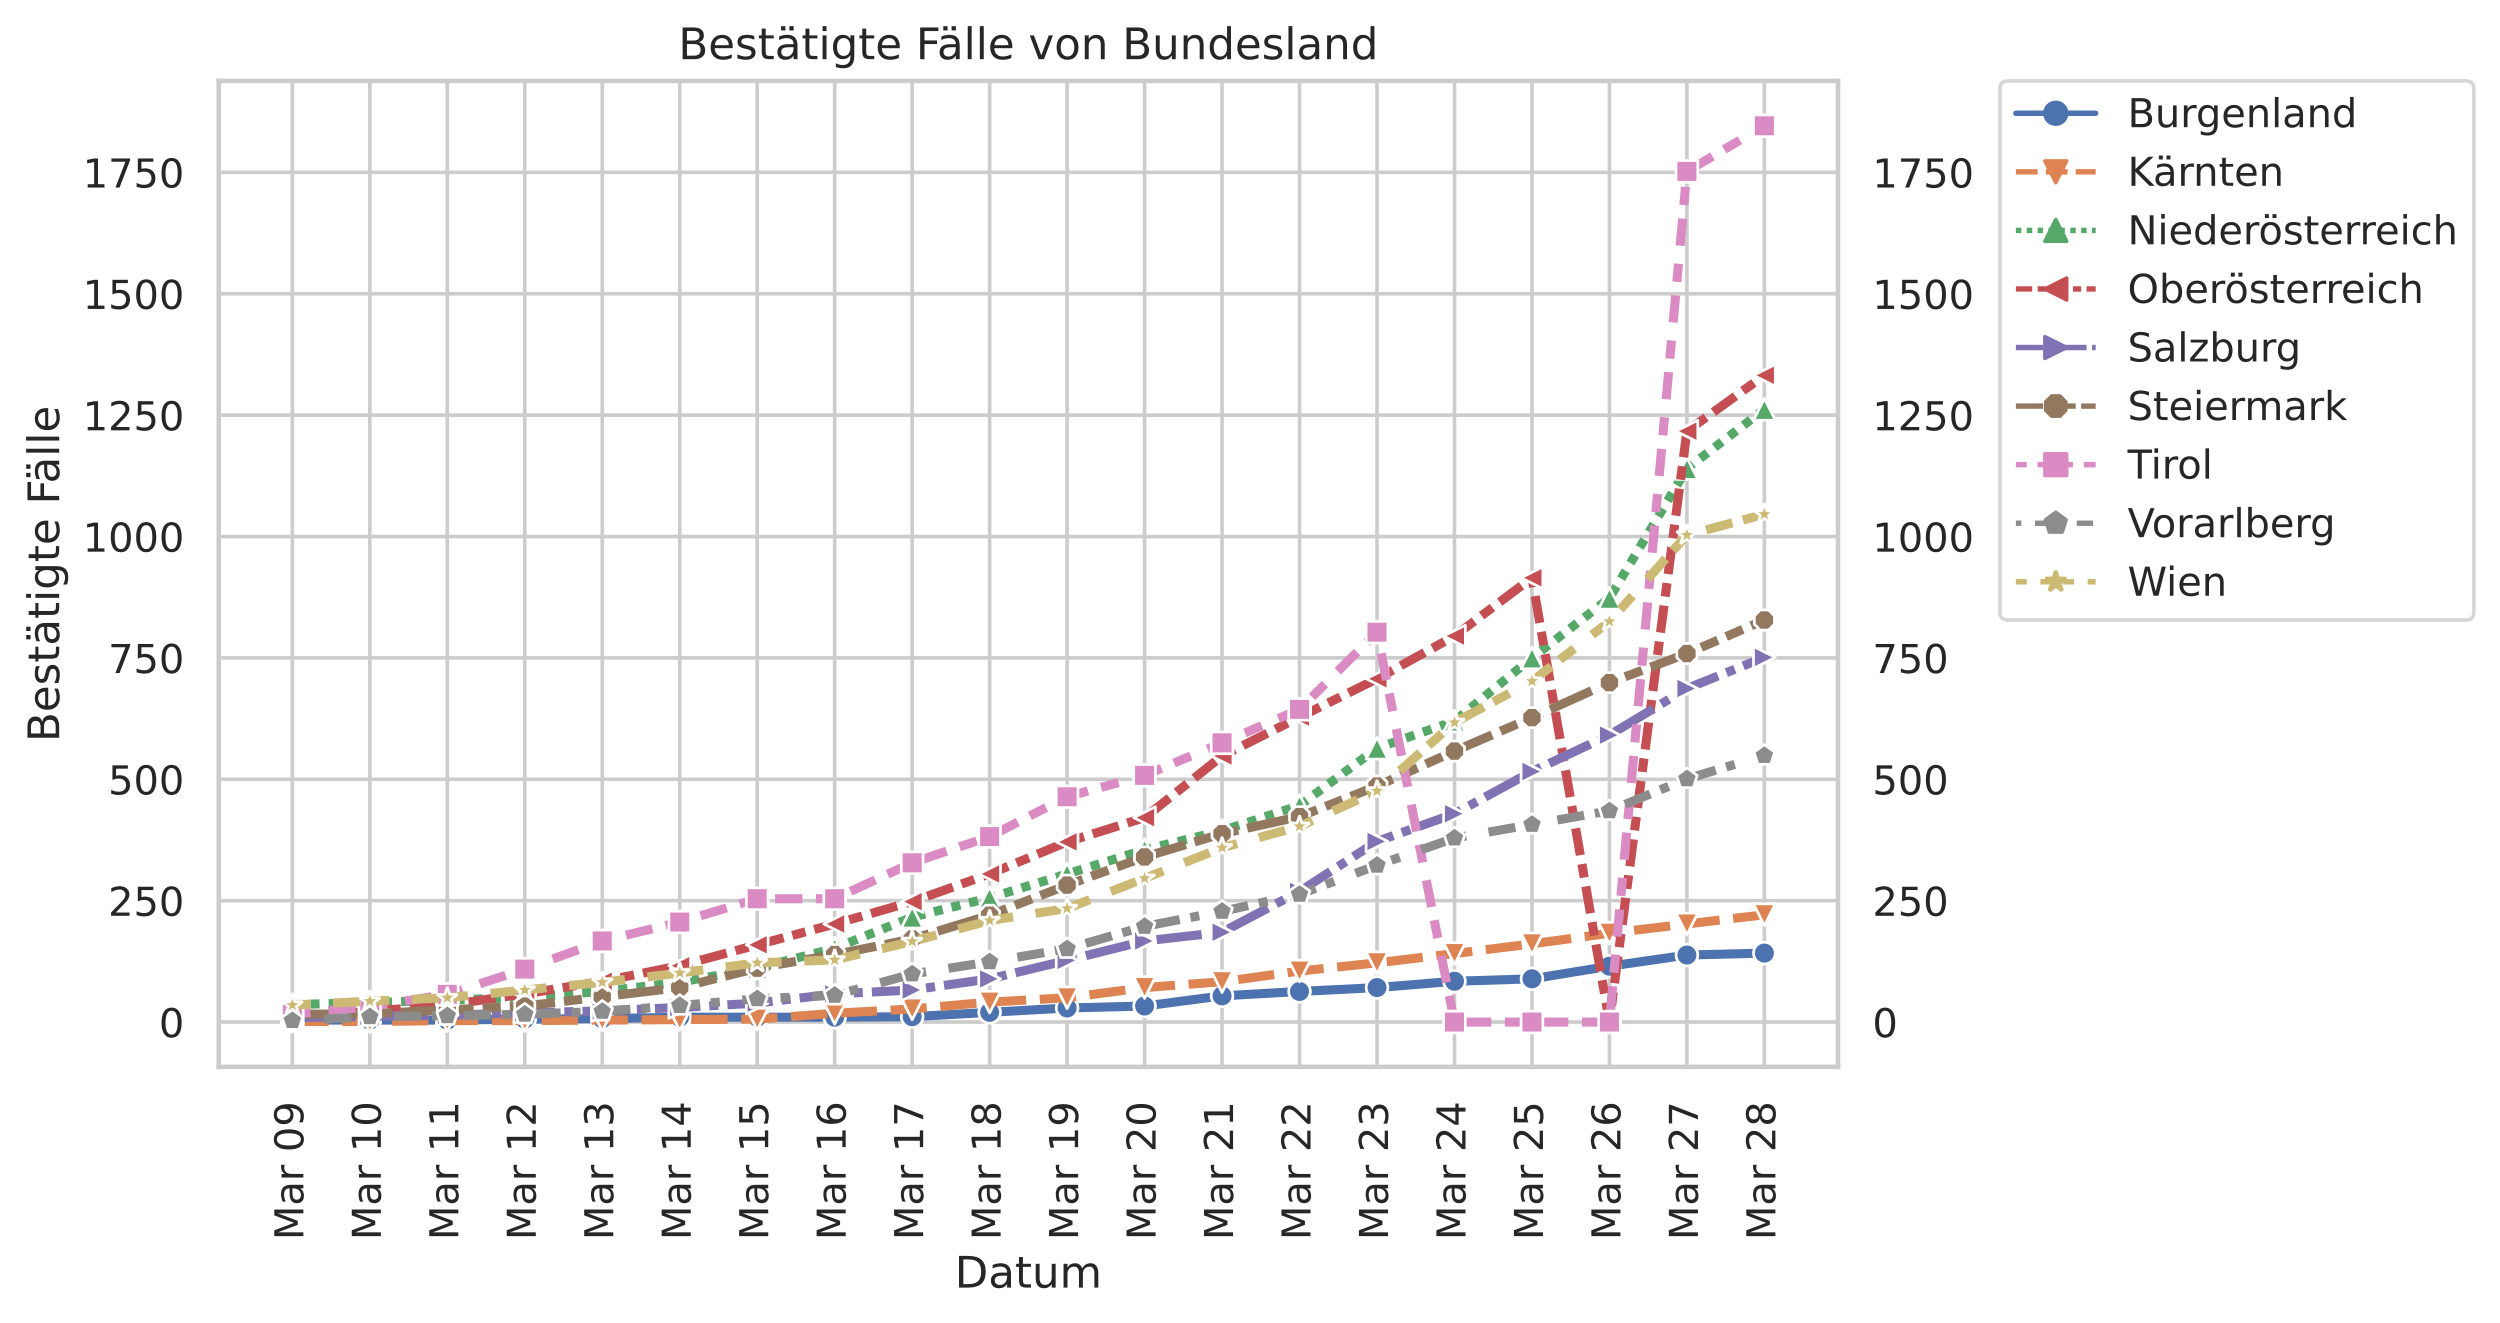 <?xml version="1.0" encoding="utf-8" standalone="no"?>
<!DOCTYPE svg PUBLIC "-//W3C//DTD SVG 1.1//EN"
  "http://www.w3.org/Graphics/SVG/1.1/DTD/svg11.dtd">
<!-- Created with matplotlib (https://matplotlib.org/) -->
<svg height="364.679pt" version="1.1" viewBox="0 0 689.218 364.679" width="689.218pt" xmlns="http://www.w3.org/2000/svg" xmlns:xlink="http://www.w3.org/1999/xlink">
 <defs>
  <style type="text/css">
*{stroke-linecap:butt;stroke-linejoin:round;}
  </style>
 </defs>
 <g id="figure_1">
  <g id="patch_1">
   <path d="M 0 364.679 
L 689.218 364.679 
L 689.218 -0 
L 0 -0 
z
" style="fill:#ffffff;"/>
  </g>
  <g id="axes_1">
   <g id="patch_2">
    <path d="M 60.309 294.118 
L 506.709 294.118 
L 506.709 22.318 
L 60.309 22.318 
z
" style="fill:#ffffff;"/>
   </g>
   <g id="matplotlib.axis_1">
    <g id="xtick_1">
     <g id="line2d_1">
      <path clip-path="url(#p099132f77f)" d="M 80.6 294.118 
L 80.6 22.318 
" style="fill:none;stroke:#cccccc;stroke-linecap:round;"/>
     </g>
     <g id="text_1">
      <!-- Mar 09 -->
      <defs>
       <path d="M 9.812 72.906 
L 24.516 72.906 
L 43.109 23.297 
L 61.812 72.906 
L 76.516 72.906 
L 76.516 0 
L 66.891 0 
L 66.891 64.016 
L 48.094 14.016 
L 38.188 14.016 
L 19.391 64.016 
L 19.391 0 
L 9.812 0 
z
" id="DejaVuSans-77"/>
       <path d="M 34.281 27.484 
Q 23.391 27.484 19.188 25 
Q 14.984 22.516 14.984 16.5 
Q 14.984 11.719 18.141 8.906 
Q 21.297 6.109 26.703 6.109 
Q 34.188 6.109 38.703 11.406 
Q 43.219 16.703 43.219 25.484 
L 43.219 27.484 
z
M 52.203 31.203 
L 52.203 0 
L 43.219 0 
L 43.219 8.297 
Q 40.141 3.328 35.547 0.953 
Q 30.953 -1.422 24.312 -1.422 
Q 15.922 -1.422 10.953 3.297 
Q 6 8.016 6 15.922 
Q 6 25.141 12.172 29.828 
Q 18.359 34.516 30.609 34.516 
L 43.219 34.516 
L 43.219 35.406 
Q 43.219 41.609 39.141 45 
Q 35.062 48.391 27.688 48.391 
Q 23 48.391 18.547 47.266 
Q 14.109 46.141 10.016 43.891 
L 10.016 52.203 
Q 14.938 54.109 19.578 55.047 
Q 24.219 56 28.609 56 
Q 40.484 56 46.344 49.844 
Q 52.203 43.703 52.203 31.203 
z
" id="DejaVuSans-97"/>
       <path d="M 41.109 46.297 
Q 39.594 47.172 37.812 47.578 
Q 36.031 48 33.891 48 
Q 26.266 48 22.188 43.047 
Q 18.109 38.094 18.109 28.812 
L 18.109 0 
L 9.078 0 
L 9.078 54.688 
L 18.109 54.688 
L 18.109 46.188 
Q 20.953 51.172 25.484 53.578 
Q 30.031 56 36.531 56 
Q 37.453 56 38.578 55.875 
Q 39.703 55.766 41.062 55.516 
z
" id="DejaVuSans-114"/>
       <path id="DejaVuSans-32"/>
       <path d="M 31.781 66.406 
Q 24.172 66.406 20.328 58.906 
Q 16.5 51.422 16.5 36.375 
Q 16.5 21.391 20.328 13.891 
Q 24.172 6.391 31.781 6.391 
Q 39.453 6.391 43.281 13.891 
Q 47.125 21.391 47.125 36.375 
Q 47.125 51.422 43.281 58.906 
Q 39.453 66.406 31.781 66.406 
z
M 31.781 74.219 
Q 44.047 74.219 50.516 64.516 
Q 56.984 54.828 56.984 36.375 
Q 56.984 17.969 50.516 8.266 
Q 44.047 -1.422 31.781 -1.422 
Q 19.531 -1.422 13.062 8.266 
Q 6.594 17.969 6.594 36.375 
Q 6.594 54.828 13.062 64.516 
Q 19.531 74.219 31.781 74.219 
z
" id="DejaVuSans-48"/>
       <path d="M 10.984 1.516 
L 10.984 10.5 
Q 14.703 8.734 18.5 7.812 
Q 22.312 6.891 25.984 6.891 
Q 35.75 6.891 40.891 13.453 
Q 46.047 20.016 46.781 33.406 
Q 43.953 29.203 39.594 26.953 
Q 35.25 24.703 29.984 24.703 
Q 19.047 24.703 12.672 31.312 
Q 6.297 37.938 6.297 49.422 
Q 6.297 60.641 12.938 67.422 
Q 19.578 74.219 30.609 74.219 
Q 43.266 74.219 49.922 64.516 
Q 56.594 54.828 56.594 36.375 
Q 56.594 19.141 48.406 8.859 
Q 40.234 -1.422 26.422 -1.422 
Q 22.703 -1.422 18.891 -0.688 
Q 15.094 0.047 10.984 1.516 
z
M 30.609 32.422 
Q 37.25 32.422 41.125 36.953 
Q 45.016 41.5 45.016 49.422 
Q 45.016 57.281 41.125 61.844 
Q 37.25 66.406 30.609 66.406 
Q 23.969 66.406 20.094 61.844 
Q 16.219 57.281 16.219 49.422 
Q 16.219 41.5 20.094 36.953 
Q 23.969 32.422 30.609 32.422 
z
" id="DejaVuSans-57"/>
      </defs>
      <g style="fill:#262626;" transform="translate(83.635 341.865)rotate(-90)scale(0.11 -0.11)">
       <use xlink:href="#DejaVuSans-77"/>
       <use x="86.279" xlink:href="#DejaVuSans-97"/>
       <use x="147.559" xlink:href="#DejaVuSans-114"/>
       <use x="188.672" xlink:href="#DejaVuSans-32"/>
       <use x="220.459" xlink:href="#DejaVuSans-48"/>
       <use x="284.082" xlink:href="#DejaVuSans-57"/>
      </g>
     </g>
    </g>
    <g id="xtick_2">
     <g id="line2d_2">
      <path clip-path="url(#p099132f77f)" d="M 101.959 294.118 
L 101.959 22.318 
" style="fill:none;stroke:#cccccc;stroke-linecap:round;"/>
     </g>
     <g id="text_2">
      <!-- Mar 10 -->
      <defs>
       <path d="M 12.406 8.297 
L 28.516 8.297 
L 28.516 63.922 
L 10.984 60.406 
L 10.984 69.391 
L 28.422 72.906 
L 38.281 72.906 
L 38.281 8.297 
L 54.391 8.297 
L 54.391 0 
L 12.406 0 
z
" id="DejaVuSans-49"/>
      </defs>
      <g style="fill:#262626;" transform="translate(104.994 341.865)rotate(-90)scale(0.11 -0.11)">
       <use xlink:href="#DejaVuSans-77"/>
       <use x="86.279" xlink:href="#DejaVuSans-97"/>
       <use x="147.559" xlink:href="#DejaVuSans-114"/>
       <use x="188.672" xlink:href="#DejaVuSans-32"/>
       <use x="220.459" xlink:href="#DejaVuSans-49"/>
       <use x="284.082" xlink:href="#DejaVuSans-48"/>
      </g>
     </g>
    </g>
    <g id="xtick_3">
     <g id="line2d_3">
      <path clip-path="url(#p099132f77f)" d="M 123.317 294.118 
L 123.317 22.318 
" style="fill:none;stroke:#cccccc;stroke-linecap:round;"/>
     </g>
     <g id="text_3">
      <!-- Mar 11 -->
      <g style="fill:#262626;" transform="translate(126.353 341.865)rotate(-90)scale(0.11 -0.11)">
       <use xlink:href="#DejaVuSans-77"/>
       <use x="86.279" xlink:href="#DejaVuSans-97"/>
       <use x="147.559" xlink:href="#DejaVuSans-114"/>
       <use x="188.672" xlink:href="#DejaVuSans-32"/>
       <use x="220.459" xlink:href="#DejaVuSans-49"/>
       <use x="284.082" xlink:href="#DejaVuSans-49"/>
      </g>
     </g>
    </g>
    <g id="xtick_4">
     <g id="line2d_4">
      <path clip-path="url(#p099132f77f)" d="M 144.676 294.118 
L 144.676 22.318 
" style="fill:none;stroke:#cccccc;stroke-linecap:round;"/>
     </g>
     <g id="text_4">
      <!-- Mar 12 -->
      <defs>
       <path d="M 19.188 8.297 
L 53.609 8.297 
L 53.609 0 
L 7.328 0 
L 7.328 8.297 
Q 12.938 14.109 22.625 23.891 
Q 32.328 33.688 34.812 36.531 
Q 39.547 41.844 41.422 45.531 
Q 43.312 49.219 43.312 52.781 
Q 43.312 58.594 39.234 62.25 
Q 35.156 65.922 28.609 65.922 
Q 23.969 65.922 18.812 64.312 
Q 13.672 62.703 7.812 59.422 
L 7.812 69.391 
Q 13.766 71.781 18.938 73 
Q 24.125 74.219 28.422 74.219 
Q 39.75 74.219 46.484 68.547 
Q 53.219 62.891 53.219 53.422 
Q 53.219 48.922 51.531 44.891 
Q 49.859 40.875 45.406 35.406 
Q 44.188 33.984 37.641 27.219 
Q 31.109 20.453 19.188 8.297 
z
" id="DejaVuSans-50"/>
      </defs>
      <g style="fill:#262626;" transform="translate(147.712 341.865)rotate(-90)scale(0.11 -0.11)">
       <use xlink:href="#DejaVuSans-77"/>
       <use x="86.279" xlink:href="#DejaVuSans-97"/>
       <use x="147.559" xlink:href="#DejaVuSans-114"/>
       <use x="188.672" xlink:href="#DejaVuSans-32"/>
       <use x="220.459" xlink:href="#DejaVuSans-49"/>
       <use x="284.082" xlink:href="#DejaVuSans-50"/>
      </g>
     </g>
    </g>
    <g id="xtick_5">
     <g id="line2d_5">
      <path clip-path="url(#p099132f77f)" d="M 166.035 294.118 
L 166.035 22.318 
" style="fill:none;stroke:#cccccc;stroke-linecap:round;"/>
     </g>
     <g id="text_5">
      <!-- Mar 13 -->
      <defs>
       <path d="M 40.578 39.312 
Q 47.656 37.797 51.625 33 
Q 55.609 28.219 55.609 21.188 
Q 55.609 10.406 48.188 4.484 
Q 40.766 -1.422 27.094 -1.422 
Q 22.516 -1.422 17.656 -0.516 
Q 12.797 0.391 7.625 2.203 
L 7.625 11.719 
Q 11.719 9.328 16.594 8.109 
Q 21.484 6.891 26.812 6.891 
Q 36.078 6.891 40.938 10.547 
Q 45.797 14.203 45.797 21.188 
Q 45.797 27.641 41.281 31.266 
Q 36.766 34.906 28.719 34.906 
L 20.219 34.906 
L 20.219 43.016 
L 29.109 43.016 
Q 36.375 43.016 40.234 45.922 
Q 44.094 48.828 44.094 54.297 
Q 44.094 59.906 40.109 62.906 
Q 36.141 65.922 28.719 65.922 
Q 24.656 65.922 20.016 65.031 
Q 15.375 64.156 9.812 62.312 
L 9.812 71.094 
Q 15.438 72.656 20.344 73.438 
Q 25.25 74.219 29.594 74.219 
Q 40.828 74.219 47.359 69.109 
Q 53.906 64.016 53.906 55.328 
Q 53.906 49.266 50.438 45.094 
Q 46.969 40.922 40.578 39.312 
z
" id="DejaVuSans-51"/>
      </defs>
      <g style="fill:#262626;" transform="translate(169.07 341.865)rotate(-90)scale(0.11 -0.11)">
       <use xlink:href="#DejaVuSans-77"/>
       <use x="86.279" xlink:href="#DejaVuSans-97"/>
       <use x="147.559" xlink:href="#DejaVuSans-114"/>
       <use x="188.672" xlink:href="#DejaVuSans-32"/>
       <use x="220.459" xlink:href="#DejaVuSans-49"/>
       <use x="284.082" xlink:href="#DejaVuSans-51"/>
      </g>
     </g>
    </g>
    <g id="xtick_6">
     <g id="line2d_6">
      <path clip-path="url(#p099132f77f)" d="M 187.394 294.118 
L 187.394 22.318 
" style="fill:none;stroke:#cccccc;stroke-linecap:round;"/>
     </g>
     <g id="text_6">
      <!-- Mar 14 -->
      <defs>
       <path d="M 37.797 64.312 
L 12.891 25.391 
L 37.797 25.391 
z
M 35.203 72.906 
L 47.609 72.906 
L 47.609 25.391 
L 58.016 25.391 
L 58.016 17.188 
L 47.609 17.188 
L 47.609 0 
L 37.797 0 
L 37.797 17.188 
L 4.891 17.188 
L 4.891 26.703 
z
" id="DejaVuSans-52"/>
      </defs>
      <g style="fill:#262626;" transform="translate(190.429 341.865)rotate(-90)scale(0.11 -0.11)">
       <use xlink:href="#DejaVuSans-77"/>
       <use x="86.279" xlink:href="#DejaVuSans-97"/>
       <use x="147.559" xlink:href="#DejaVuSans-114"/>
       <use x="188.672" xlink:href="#DejaVuSans-32"/>
       <use x="220.459" xlink:href="#DejaVuSans-49"/>
       <use x="284.082" xlink:href="#DejaVuSans-52"/>
      </g>
     </g>
    </g>
    <g id="xtick_7">
     <g id="line2d_7">
      <path clip-path="url(#p099132f77f)" d="M 208.753 294.118 
L 208.753 22.318 
" style="fill:none;stroke:#cccccc;stroke-linecap:round;"/>
     </g>
     <g id="text_7">
      <!-- Mar 15 -->
      <defs>
       <path d="M 10.797 72.906 
L 49.516 72.906 
L 49.516 64.594 
L 19.828 64.594 
L 19.828 46.734 
Q 21.969 47.469 24.109 47.828 
Q 26.266 48.188 28.422 48.188 
Q 40.625 48.188 47.75 41.5 
Q 54.891 34.812 54.891 23.391 
Q 54.891 11.625 47.562 5.094 
Q 40.234 -1.422 26.906 -1.422 
Q 22.312 -1.422 17.547 -0.641 
Q 12.797 0.141 7.719 1.703 
L 7.719 11.625 
Q 12.109 9.234 16.797 8.062 
Q 21.484 6.891 26.703 6.891 
Q 35.156 6.891 40.078 11.328 
Q 45.016 15.766 45.016 23.391 
Q 45.016 31 40.078 35.438 
Q 35.156 39.891 26.703 39.891 
Q 22.75 39.891 18.812 39.016 
Q 14.891 38.141 10.797 36.281 
z
" id="DejaVuSans-53"/>
      </defs>
      <g style="fill:#262626;" transform="translate(211.788 341.865)rotate(-90)scale(0.11 -0.11)">
       <use xlink:href="#DejaVuSans-77"/>
       <use x="86.279" xlink:href="#DejaVuSans-97"/>
       <use x="147.559" xlink:href="#DejaVuSans-114"/>
       <use x="188.672" xlink:href="#DejaVuSans-32"/>
       <use x="220.459" xlink:href="#DejaVuSans-49"/>
       <use x="284.082" xlink:href="#DejaVuSans-53"/>
      </g>
     </g>
    </g>
    <g id="xtick_8">
     <g id="line2d_8">
      <path clip-path="url(#p099132f77f)" d="M 230.112 294.118 
L 230.112 22.318 
" style="fill:none;stroke:#cccccc;stroke-linecap:round;"/>
     </g>
     <g id="text_8">
      <!-- Mar 16 -->
      <defs>
       <path d="M 33.016 40.375 
Q 26.375 40.375 22.484 35.828 
Q 18.609 31.297 18.609 23.391 
Q 18.609 15.531 22.484 10.953 
Q 26.375 6.391 33.016 6.391 
Q 39.656 6.391 43.531 10.953 
Q 47.406 15.531 47.406 23.391 
Q 47.406 31.297 43.531 35.828 
Q 39.656 40.375 33.016 40.375 
z
M 52.594 71.297 
L 52.594 62.312 
Q 48.875 64.062 45.094 64.984 
Q 41.312 65.922 37.594 65.922 
Q 27.828 65.922 22.672 59.328 
Q 17.531 52.734 16.797 39.406 
Q 19.672 43.656 24.016 45.922 
Q 28.375 48.188 33.594 48.188 
Q 44.578 48.188 50.953 41.516 
Q 57.328 34.859 57.328 23.391 
Q 57.328 12.156 50.688 5.359 
Q 44.047 -1.422 33.016 -1.422 
Q 20.359 -1.422 13.672 8.266 
Q 6.984 17.969 6.984 36.375 
Q 6.984 53.656 15.188 63.938 
Q 23.391 74.219 37.203 74.219 
Q 40.922 74.219 44.703 73.484 
Q 48.484 72.75 52.594 71.297 
z
" id="DejaVuSans-54"/>
      </defs>
      <g style="fill:#262626;" transform="translate(233.147 341.865)rotate(-90)scale(0.11 -0.11)">
       <use xlink:href="#DejaVuSans-77"/>
       <use x="86.279" xlink:href="#DejaVuSans-97"/>
       <use x="147.559" xlink:href="#DejaVuSans-114"/>
       <use x="188.672" xlink:href="#DejaVuSans-32"/>
       <use x="220.459" xlink:href="#DejaVuSans-49"/>
       <use x="284.082" xlink:href="#DejaVuSans-54"/>
      </g>
     </g>
    </g>
    <g id="xtick_9">
     <g id="line2d_9">
      <path clip-path="url(#p099132f77f)" d="M 251.47 294.118 
L 251.47 22.318 
" style="fill:none;stroke:#cccccc;stroke-linecap:round;"/>
     </g>
     <g id="text_9">
      <!-- Mar 17 -->
      <defs>
       <path d="M 8.203 72.906 
L 55.078 72.906 
L 55.078 68.703 
L 28.609 0 
L 18.312 0 
L 43.219 64.594 
L 8.203 64.594 
z
" id="DejaVuSans-55"/>
      </defs>
      <g style="fill:#262626;" transform="translate(254.506 341.865)rotate(-90)scale(0.11 -0.11)">
       <use xlink:href="#DejaVuSans-77"/>
       <use x="86.279" xlink:href="#DejaVuSans-97"/>
       <use x="147.559" xlink:href="#DejaVuSans-114"/>
       <use x="188.672" xlink:href="#DejaVuSans-32"/>
       <use x="220.459" xlink:href="#DejaVuSans-49"/>
       <use x="284.082" xlink:href="#DejaVuSans-55"/>
      </g>
     </g>
    </g>
    <g id="xtick_10">
     <g id="line2d_10">
      <path clip-path="url(#p099132f77f)" d="M 272.829 294.118 
L 272.829 22.318 
" style="fill:none;stroke:#cccccc;stroke-linecap:round;"/>
     </g>
     <g id="text_10">
      <!-- Mar 18 -->
      <defs>
       <path d="M 31.781 34.625 
Q 24.75 34.625 20.719 30.859 
Q 16.703 27.094 16.703 20.516 
Q 16.703 13.922 20.719 10.156 
Q 24.75 6.391 31.781 6.391 
Q 38.812 6.391 42.859 10.172 
Q 46.922 13.969 46.922 20.516 
Q 46.922 27.094 42.891 30.859 
Q 38.875 34.625 31.781 34.625 
z
M 21.922 38.812 
Q 15.578 40.375 12.031 44.719 
Q 8.5 49.078 8.5 55.328 
Q 8.5 64.062 14.719 69.141 
Q 20.953 74.219 31.781 74.219 
Q 42.672 74.219 48.875 69.141 
Q 55.078 64.062 55.078 55.328 
Q 55.078 49.078 51.531 44.719 
Q 48 40.375 41.703 38.812 
Q 48.828 37.156 52.797 32.312 
Q 56.781 27.484 56.781 20.516 
Q 56.781 9.906 50.312 4.234 
Q 43.844 -1.422 31.781 -1.422 
Q 19.734 -1.422 13.25 4.234 
Q 6.781 9.906 6.781 20.516 
Q 6.781 27.484 10.781 32.312 
Q 14.797 37.156 21.922 38.812 
z
M 18.312 54.391 
Q 18.312 48.734 21.844 45.562 
Q 25.391 42.391 31.781 42.391 
Q 38.141 42.391 41.719 45.562 
Q 45.312 48.734 45.312 54.391 
Q 45.312 60.062 41.719 63.234 
Q 38.141 66.406 31.781 66.406 
Q 25.391 66.406 21.844 63.234 
Q 18.312 60.062 18.312 54.391 
z
" id="DejaVuSans-56"/>
      </defs>
      <g style="fill:#262626;" transform="translate(275.865 341.865)rotate(-90)scale(0.11 -0.11)">
       <use xlink:href="#DejaVuSans-77"/>
       <use x="86.279" xlink:href="#DejaVuSans-97"/>
       <use x="147.559" xlink:href="#DejaVuSans-114"/>
       <use x="188.672" xlink:href="#DejaVuSans-32"/>
       <use x="220.459" xlink:href="#DejaVuSans-49"/>
       <use x="284.082" xlink:href="#DejaVuSans-56"/>
      </g>
     </g>
    </g>
    <g id="xtick_11">
     <g id="line2d_11">
      <path clip-path="url(#p099132f77f)" d="M 294.188 294.118 
L 294.188 22.318 
" style="fill:none;stroke:#cccccc;stroke-linecap:round;"/>
     </g>
     <g id="text_11">
      <!-- Mar 19 -->
      <g style="fill:#262626;" transform="translate(297.223 341.865)rotate(-90)scale(0.11 -0.11)">
       <use xlink:href="#DejaVuSans-77"/>
       <use x="86.279" xlink:href="#DejaVuSans-97"/>
       <use x="147.559" xlink:href="#DejaVuSans-114"/>
       <use x="188.672" xlink:href="#DejaVuSans-32"/>
       <use x="220.459" xlink:href="#DejaVuSans-49"/>
       <use x="284.082" xlink:href="#DejaVuSans-57"/>
      </g>
     </g>
    </g>
    <g id="xtick_12">
     <g id="line2d_12">
      <path clip-path="url(#p099132f77f)" d="M 315.547 294.118 
L 315.547 22.318 
" style="fill:none;stroke:#cccccc;stroke-linecap:round;"/>
     </g>
     <g id="text_12">
      <!-- Mar 20 -->
      <g style="fill:#262626;" transform="translate(318.582 341.865)rotate(-90)scale(0.11 -0.11)">
       <use xlink:href="#DejaVuSans-77"/>
       <use x="86.279" xlink:href="#DejaVuSans-97"/>
       <use x="147.559" xlink:href="#DejaVuSans-114"/>
       <use x="188.672" xlink:href="#DejaVuSans-32"/>
       <use x="220.459" xlink:href="#DejaVuSans-50"/>
       <use x="284.082" xlink:href="#DejaVuSans-48"/>
      </g>
     </g>
    </g>
    <g id="xtick_13">
     <g id="line2d_13">
      <path clip-path="url(#p099132f77f)" d="M 336.906 294.118 
L 336.906 22.318 
" style="fill:none;stroke:#cccccc;stroke-linecap:round;"/>
     </g>
     <g id="text_13">
      <!-- Mar 21 -->
      <g style="fill:#262626;" transform="translate(339.941 341.865)rotate(-90)scale(0.11 -0.11)">
       <use xlink:href="#DejaVuSans-77"/>
       <use x="86.279" xlink:href="#DejaVuSans-97"/>
       <use x="147.559" xlink:href="#DejaVuSans-114"/>
       <use x="188.672" xlink:href="#DejaVuSans-32"/>
       <use x="220.459" xlink:href="#DejaVuSans-50"/>
       <use x="284.082" xlink:href="#DejaVuSans-49"/>
      </g>
     </g>
    </g>
    <g id="xtick_14">
     <g id="line2d_14">
      <path clip-path="url(#p099132f77f)" d="M 358.265 294.118 
L 358.265 22.318 
" style="fill:none;stroke:#cccccc;stroke-linecap:round;"/>
     </g>
     <g id="text_14">
      <!-- Mar 22 -->
      <g style="fill:#262626;" transform="translate(361.3 341.865)rotate(-90)scale(0.11 -0.11)">
       <use xlink:href="#DejaVuSans-77"/>
       <use x="86.279" xlink:href="#DejaVuSans-97"/>
       <use x="147.559" xlink:href="#DejaVuSans-114"/>
       <use x="188.672" xlink:href="#DejaVuSans-32"/>
       <use x="220.459" xlink:href="#DejaVuSans-50"/>
       <use x="284.082" xlink:href="#DejaVuSans-50"/>
      </g>
     </g>
    </g>
    <g id="xtick_15">
     <g id="line2d_15">
      <path clip-path="url(#p099132f77f)" d="M 379.624 294.118 
L 379.624 22.318 
" style="fill:none;stroke:#cccccc;stroke-linecap:round;"/>
     </g>
     <g id="text_15">
      <!-- Mar 23 -->
      <g style="fill:#262626;" transform="translate(382.659 341.865)rotate(-90)scale(0.11 -0.11)">
       <use xlink:href="#DejaVuSans-77"/>
       <use x="86.279" xlink:href="#DejaVuSans-97"/>
       <use x="147.559" xlink:href="#DejaVuSans-114"/>
       <use x="188.672" xlink:href="#DejaVuSans-32"/>
       <use x="220.459" xlink:href="#DejaVuSans-50"/>
       <use x="284.082" xlink:href="#DejaVuSans-51"/>
      </g>
     </g>
    </g>
    <g id="xtick_16">
     <g id="line2d_16">
      <path clip-path="url(#p099132f77f)" d="M 400.982 294.118 
L 400.982 22.318 
" style="fill:none;stroke:#cccccc;stroke-linecap:round;"/>
     </g>
     <g id="text_16">
      <!-- Mar 24 -->
      <g style="fill:#262626;" transform="translate(404.018 341.865)rotate(-90)scale(0.11 -0.11)">
       <use xlink:href="#DejaVuSans-77"/>
       <use x="86.279" xlink:href="#DejaVuSans-97"/>
       <use x="147.559" xlink:href="#DejaVuSans-114"/>
       <use x="188.672" xlink:href="#DejaVuSans-32"/>
       <use x="220.459" xlink:href="#DejaVuSans-50"/>
       <use x="284.082" xlink:href="#DejaVuSans-52"/>
      </g>
     </g>
    </g>
    <g id="xtick_17">
     <g id="line2d_17">
      <path clip-path="url(#p099132f77f)" d="M 422.341 294.118 
L 422.341 22.318 
" style="fill:none;stroke:#cccccc;stroke-linecap:round;"/>
     </g>
     <g id="text_17">
      <!-- Mar 25 -->
      <g style="fill:#262626;" transform="translate(425.377 341.865)rotate(-90)scale(0.11 -0.11)">
       <use xlink:href="#DejaVuSans-77"/>
       <use x="86.279" xlink:href="#DejaVuSans-97"/>
       <use x="147.559" xlink:href="#DejaVuSans-114"/>
       <use x="188.672" xlink:href="#DejaVuSans-32"/>
       <use x="220.459" xlink:href="#DejaVuSans-50"/>
       <use x="284.082" xlink:href="#DejaVuSans-53"/>
      </g>
     </g>
    </g>
    <g id="xtick_18">
     <g id="line2d_18">
      <path clip-path="url(#p099132f77f)" d="M 443.7 294.118 
L 443.7 22.318 
" style="fill:none;stroke:#cccccc;stroke-linecap:round;"/>
     </g>
     <g id="text_18">
      <!-- Mar 26 -->
      <g style="fill:#262626;" transform="translate(446.735 341.865)rotate(-90)scale(0.11 -0.11)">
       <use xlink:href="#DejaVuSans-77"/>
       <use x="86.279" xlink:href="#DejaVuSans-97"/>
       <use x="147.559" xlink:href="#DejaVuSans-114"/>
       <use x="188.672" xlink:href="#DejaVuSans-32"/>
       <use x="220.459" xlink:href="#DejaVuSans-50"/>
       <use x="284.082" xlink:href="#DejaVuSans-54"/>
      </g>
     </g>
    </g>
    <g id="xtick_19">
     <g id="line2d_19">
      <path clip-path="url(#p099132f77f)" d="M 465.059 294.118 
L 465.059 22.318 
" style="fill:none;stroke:#cccccc;stroke-linecap:round;"/>
     </g>
     <g id="text_19">
      <!-- Mar 27 -->
      <g style="fill:#262626;" transform="translate(468.094 341.865)rotate(-90)scale(0.11 -0.11)">
       <use xlink:href="#DejaVuSans-77"/>
       <use x="86.279" xlink:href="#DejaVuSans-97"/>
       <use x="147.559" xlink:href="#DejaVuSans-114"/>
       <use x="188.672" xlink:href="#DejaVuSans-32"/>
       <use x="220.459" xlink:href="#DejaVuSans-50"/>
       <use x="284.082" xlink:href="#DejaVuSans-55"/>
      </g>
     </g>
    </g>
    <g id="xtick_20">
     <g id="line2d_20">
      <path clip-path="url(#p099132f77f)" d="M 486.418 294.118 
L 486.418 22.318 
" style="fill:none;stroke:#cccccc;stroke-linecap:round;"/>
     </g>
     <g id="text_20">
      <!-- Mar 28 -->
      <g style="fill:#262626;" transform="translate(489.453 341.865)rotate(-90)scale(0.11 -0.11)">
       <use xlink:href="#DejaVuSans-77"/>
       <use x="86.279" xlink:href="#DejaVuSans-97"/>
       <use x="147.559" xlink:href="#DejaVuSans-114"/>
       <use x="188.672" xlink:href="#DejaVuSans-32"/>
       <use x="220.459" xlink:href="#DejaVuSans-50"/>
       <use x="284.082" xlink:href="#DejaVuSans-56"/>
      </g>
     </g>
    </g>
    <g id="text_21">
     <!-- Datum -->
     <defs>
      <path d="M 19.672 64.797 
L 19.672 8.109 
L 31.594 8.109 
Q 46.688 8.109 53.688 14.938 
Q 60.688 21.781 60.688 36.531 
Q 60.688 51.172 53.688 57.984 
Q 46.688 64.797 31.594 64.797 
z
M 9.812 72.906 
L 30.078 72.906 
Q 51.266 72.906 61.172 64.094 
Q 71.094 55.281 71.094 36.531 
Q 71.094 17.672 61.125 8.828 
Q 51.172 0 30.078 0 
L 9.812 0 
z
" id="DejaVuSans-68"/>
      <path d="M 18.312 70.219 
L 18.312 54.688 
L 36.812 54.688 
L 36.812 47.703 
L 18.312 47.703 
L 18.312 18.016 
Q 18.312 11.328 20.141 9.422 
Q 21.969 7.516 27.594 7.516 
L 36.812 7.516 
L 36.812 0 
L 27.594 0 
Q 17.188 0 13.234 3.875 
Q 9.281 7.766 9.281 18.016 
L 9.281 47.703 
L 2.688 47.703 
L 2.688 54.688 
L 9.281 54.688 
L 9.281 70.219 
z
" id="DejaVuSans-116"/>
      <path d="M 8.5 21.578 
L 8.5 54.688 
L 17.484 54.688 
L 17.484 21.922 
Q 17.484 14.156 20.5 10.266 
Q 23.531 6.391 29.594 6.391 
Q 36.859 6.391 41.078 11.031 
Q 45.312 15.672 45.312 23.688 
L 45.312 54.688 
L 54.297 54.688 
L 54.297 0 
L 45.312 0 
L 45.312 8.406 
Q 42.047 3.422 37.719 1 
Q 33.406 -1.422 27.688 -1.422 
Q 18.266 -1.422 13.375 4.438 
Q 8.5 10.297 8.5 21.578 
z
M 31.109 56 
z
" id="DejaVuSans-117"/>
      <path d="M 52 44.188 
Q 55.375 50.25 60.062 53.125 
Q 64.75 56 71.094 56 
Q 79.641 56 84.281 50.016 
Q 88.922 44.047 88.922 33.016 
L 88.922 0 
L 79.891 0 
L 79.891 32.719 
Q 79.891 40.578 77.094 44.375 
Q 74.312 48.188 68.609 48.188 
Q 61.625 48.188 57.562 43.547 
Q 53.516 38.922 53.516 30.906 
L 53.516 0 
L 44.484 0 
L 44.484 32.719 
Q 44.484 40.625 41.703 44.406 
Q 38.922 48.188 33.109 48.188 
Q 26.219 48.188 22.156 43.531 
Q 18.109 38.875 18.109 30.906 
L 18.109 0 
L 9.078 0 
L 9.078 54.688 
L 18.109 54.688 
L 18.109 46.188 
Q 21.188 51.219 25.484 53.609 
Q 29.781 56 35.688 56 
Q 41.656 56 45.828 52.969 
Q 50 49.953 52 44.188 
z
" id="DejaVuSans-109"/>
     </defs>
     <g style="fill:#262626;" transform="translate(263.213 354.984)scale(0.12 -0.12)">
      <use xlink:href="#DejaVuSans-68"/>
      <use x="77.002" xlink:href="#DejaVuSans-97"/>
      <use x="138.281" xlink:href="#DejaVuSans-116"/>
      <use x="177.49" xlink:href="#DejaVuSans-117"/>
      <use x="240.869" xlink:href="#DejaVuSans-109"/>
     </g>
    </g>
   </g>
   <g id="matplotlib.axis_2">
    <g id="ytick_1">
     <g id="line2d_21">
      <path clip-path="url(#p099132f77f)" d="M 60.309 281.764 
L 506.709 281.764 
" style="fill:none;stroke:#cccccc;stroke-linecap:round;"/>
     </g>
     <g id="text_22">
      <!-- 0 -->
      <g style="fill:#262626;" transform="translate(43.81 285.943)scale(0.11 -0.11)">
       <use xlink:href="#DejaVuSans-48"/>
      </g>
     </g>
     <g id="text_23">
      <!-- 0 -->
      <g style="fill:#262626;" transform="translate(516.209 285.943)scale(0.11 -0.11)">
       <use xlink:href="#DejaVuSans-48"/>
      </g>
     </g>
    </g>
    <g id="ytick_2">
     <g id="line2d_22">
      <path clip-path="url(#p099132f77f)" d="M 60.309 248.301 
L 506.709 248.301 
" style="fill:none;stroke:#cccccc;stroke-linecap:round;"/>
     </g>
     <g id="text_24">
      <!-- 250 -->
      <g style="fill:#262626;" transform="translate(29.812 252.48)scale(0.11 -0.11)">
       <use xlink:href="#DejaVuSans-50"/>
       <use x="63.623" xlink:href="#DejaVuSans-53"/>
       <use x="127.246" xlink:href="#DejaVuSans-48"/>
      </g>
     </g>
     <g id="text_25">
      <!-- 250 -->
      <g style="fill:#262626;" transform="translate(516.209 252.48)scale(0.11 -0.11)">
       <use xlink:href="#DejaVuSans-50"/>
       <use x="63.623" xlink:href="#DejaVuSans-53"/>
       <use x="127.246" xlink:href="#DejaVuSans-48"/>
      </g>
     </g>
    </g>
    <g id="ytick_3">
     <g id="line2d_23">
      <path clip-path="url(#p099132f77f)" d="M 60.309 214.838 
L 506.709 214.838 
" style="fill:none;stroke:#cccccc;stroke-linecap:round;"/>
     </g>
     <g id="text_26">
      <!-- 500 -->
      <g style="fill:#262626;" transform="translate(29.812 219.017)scale(0.11 -0.11)">
       <use xlink:href="#DejaVuSans-53"/>
       <use x="63.623" xlink:href="#DejaVuSans-48"/>
       <use x="127.246" xlink:href="#DejaVuSans-48"/>
      </g>
     </g>
     <g id="text_27">
      <!-- 500 -->
      <g style="fill:#262626;" transform="translate(516.209 219.017)scale(0.11 -0.11)">
       <use xlink:href="#DejaVuSans-53"/>
       <use x="63.623" xlink:href="#DejaVuSans-48"/>
       <use x="127.246" xlink:href="#DejaVuSans-48"/>
      </g>
     </g>
    </g>
    <g id="ytick_4">
     <g id="line2d_24">
      <path clip-path="url(#p099132f77f)" d="M 60.309 181.375 
L 506.709 181.375 
" style="fill:none;stroke:#cccccc;stroke-linecap:round;"/>
     </g>
     <g id="text_28">
      <!-- 750 -->
      <g style="fill:#262626;" transform="translate(29.812 185.554)scale(0.11 -0.11)">
       <use xlink:href="#DejaVuSans-55"/>
       <use x="63.623" xlink:href="#DejaVuSans-53"/>
       <use x="127.246" xlink:href="#DejaVuSans-48"/>
      </g>
     </g>
     <g id="text_29">
      <!-- 750 -->
      <g style="fill:#262626;" transform="translate(516.209 185.554)scale(0.11 -0.11)">
       <use xlink:href="#DejaVuSans-55"/>
       <use x="63.623" xlink:href="#DejaVuSans-53"/>
       <use x="127.246" xlink:href="#DejaVuSans-48"/>
      </g>
     </g>
    </g>
    <g id="ytick_5">
     <g id="line2d_25">
      <path clip-path="url(#p099132f77f)" d="M 60.309 147.912 
L 506.709 147.912 
" style="fill:none;stroke:#cccccc;stroke-linecap:round;"/>
     </g>
     <g id="text_30">
      <!-- 1000 -->
      <g style="fill:#262626;" transform="translate(22.814 152.091)scale(0.11 -0.11)">
       <use xlink:href="#DejaVuSans-49"/>
       <use x="63.623" xlink:href="#DejaVuSans-48"/>
       <use x="127.246" xlink:href="#DejaVuSans-48"/>
       <use x="190.869" xlink:href="#DejaVuSans-48"/>
      </g>
     </g>
     <g id="text_31">
      <!-- 1000 -->
      <g style="fill:#262626;" transform="translate(516.209 152.091)scale(0.11 -0.11)">
       <use xlink:href="#DejaVuSans-49"/>
       <use x="63.623" xlink:href="#DejaVuSans-48"/>
       <use x="127.246" xlink:href="#DejaVuSans-48"/>
       <use x="190.869" xlink:href="#DejaVuSans-48"/>
      </g>
     </g>
    </g>
    <g id="ytick_6">
     <g id="line2d_26">
      <path clip-path="url(#p099132f77f)" d="M 60.309 114.448 
L 506.709 114.448 
" style="fill:none;stroke:#cccccc;stroke-linecap:round;"/>
     </g>
     <g id="text_32">
      <!-- 1250 -->
      <g style="fill:#262626;" transform="translate(22.814 118.628)scale(0.11 -0.11)">
       <use xlink:href="#DejaVuSans-49"/>
       <use x="63.623" xlink:href="#DejaVuSans-50"/>
       <use x="127.246" xlink:href="#DejaVuSans-53"/>
       <use x="190.869" xlink:href="#DejaVuSans-48"/>
      </g>
     </g>
     <g id="text_33">
      <!-- 1250 -->
      <g style="fill:#262626;" transform="translate(516.209 118.628)scale(0.11 -0.11)">
       <use xlink:href="#DejaVuSans-49"/>
       <use x="63.623" xlink:href="#DejaVuSans-50"/>
       <use x="127.246" xlink:href="#DejaVuSans-53"/>
       <use x="190.869" xlink:href="#DejaVuSans-48"/>
      </g>
     </g>
    </g>
    <g id="ytick_7">
     <g id="line2d_27">
      <path clip-path="url(#p099132f77f)" d="M 60.309 80.985 
L 506.709 80.985 
" style="fill:none;stroke:#cccccc;stroke-linecap:round;"/>
     </g>
     <g id="text_34">
      <!-- 1500 -->
      <g style="fill:#262626;" transform="translate(22.814 85.165)scale(0.11 -0.11)">
       <use xlink:href="#DejaVuSans-49"/>
       <use x="63.623" xlink:href="#DejaVuSans-53"/>
       <use x="127.246" xlink:href="#DejaVuSans-48"/>
       <use x="190.869" xlink:href="#DejaVuSans-48"/>
      </g>
     </g>
     <g id="text_35">
      <!-- 1500 -->
      <g style="fill:#262626;" transform="translate(516.209 85.165)scale(0.11 -0.11)">
       <use xlink:href="#DejaVuSans-49"/>
       <use x="63.623" xlink:href="#DejaVuSans-53"/>
       <use x="127.246" xlink:href="#DejaVuSans-48"/>
       <use x="190.869" xlink:href="#DejaVuSans-48"/>
      </g>
     </g>
    </g>
    <g id="ytick_8">
     <g id="line2d_28">
      <path clip-path="url(#p099132f77f)" d="M 60.309 47.522 
L 506.709 47.522 
" style="fill:none;stroke:#cccccc;stroke-linecap:round;"/>
     </g>
     <g id="text_36">
      <!-- 1750 -->
      <g style="fill:#262626;" transform="translate(22.814 51.702)scale(0.11 -0.11)">
       <use xlink:href="#DejaVuSans-49"/>
       <use x="63.623" xlink:href="#DejaVuSans-55"/>
       <use x="127.246" xlink:href="#DejaVuSans-53"/>
       <use x="190.869" xlink:href="#DejaVuSans-48"/>
      </g>
     </g>
     <g id="text_37">
      <!-- 1750 -->
      <g style="fill:#262626;" transform="translate(516.209 51.702)scale(0.11 -0.11)">
       <use xlink:href="#DejaVuSans-49"/>
       <use x="63.623" xlink:href="#DejaVuSans-55"/>
       <use x="127.246" xlink:href="#DejaVuSans-53"/>
       <use x="190.869" xlink:href="#DejaVuSans-48"/>
      </g>
     </g>
    </g>
    <g id="text_38">
     <!-- Bestätigte Fälle -->
     <defs>
      <path d="M 19.672 34.812 
L 19.672 8.109 
L 35.5 8.109 
Q 43.453 8.109 47.281 11.406 
Q 51.125 14.703 51.125 21.484 
Q 51.125 28.328 47.281 31.562 
Q 43.453 34.812 35.5 34.812 
z
M 19.672 64.797 
L 19.672 42.828 
L 34.281 42.828 
Q 41.5 42.828 45.031 45.531 
Q 48.578 48.25 48.578 53.812 
Q 48.578 59.328 45.031 62.062 
Q 41.5 64.797 34.281 64.797 
z
M 9.812 72.906 
L 35.016 72.906 
Q 46.297 72.906 52.391 68.219 
Q 58.5 63.531 58.5 54.891 
Q 58.5 48.188 55.375 44.234 
Q 52.25 40.281 46.188 39.312 
Q 53.469 37.75 57.5 32.781 
Q 61.531 27.828 61.531 20.406 
Q 61.531 10.641 54.891 5.312 
Q 48.25 0 35.984 0 
L 9.812 0 
z
" id="DejaVuSans-66"/>
      <path d="M 56.203 29.594 
L 56.203 25.203 
L 14.891 25.203 
Q 15.484 15.922 20.484 11.062 
Q 25.484 6.203 34.422 6.203 
Q 39.594 6.203 44.453 7.469 
Q 49.312 8.734 54.109 11.281 
L 54.109 2.781 
Q 49.266 0.734 44.188 -0.344 
Q 39.109 -1.422 33.891 -1.422 
Q 20.797 -1.422 13.156 6.188 
Q 5.516 13.812 5.516 26.812 
Q 5.516 40.234 12.766 48.109 
Q 20.016 56 32.328 56 
Q 43.359 56 49.781 48.891 
Q 56.203 41.797 56.203 29.594 
z
M 47.219 32.234 
Q 47.125 39.594 43.094 43.984 
Q 39.062 48.391 32.422 48.391 
Q 24.906 48.391 20.391 44.141 
Q 15.875 39.891 15.188 32.172 
z
" id="DejaVuSans-101"/>
      <path d="M 44.281 53.078 
L 44.281 44.578 
Q 40.484 46.531 36.375 47.5 
Q 32.281 48.484 27.875 48.484 
Q 21.188 48.484 17.844 46.438 
Q 14.5 44.391 14.5 40.281 
Q 14.5 37.156 16.891 35.375 
Q 19.281 33.594 26.516 31.984 
L 29.594 31.297 
Q 39.156 29.25 43.188 25.516 
Q 47.219 21.781 47.219 15.094 
Q 47.219 7.469 41.188 3.016 
Q 35.156 -1.422 24.609 -1.422 
Q 20.219 -1.422 15.453 -0.562 
Q 10.688 0.297 5.422 2 
L 5.422 11.281 
Q 10.406 8.688 15.234 7.391 
Q 20.062 6.109 24.812 6.109 
Q 31.156 6.109 34.562 8.281 
Q 37.984 10.453 37.984 14.406 
Q 37.984 18.062 35.516 20.016 
Q 33.062 21.969 24.703 23.781 
L 21.578 24.516 
Q 13.234 26.266 9.516 29.906 
Q 5.812 33.547 5.812 39.891 
Q 5.812 47.609 11.281 51.797 
Q 16.75 56 26.812 56 
Q 31.781 56 36.172 55.266 
Q 40.578 54.547 44.281 53.078 
z
" id="DejaVuSans-115"/>
      <path d="M 34.281 27.484 
Q 23.391 27.484 19.188 25 
Q 14.984 22.516 14.984 16.5 
Q 14.984 11.719 18.141 8.906 
Q 21.297 6.109 26.703 6.109 
Q 34.188 6.109 38.703 11.406 
Q 43.219 16.703 43.219 25.484 
L 43.219 27.484 
z
M 52.203 31.203 
L 52.203 0 
L 43.219 0 
L 43.219 8.297 
Q 40.141 3.328 35.547 0.953 
Q 30.953 -1.422 24.312 -1.422 
Q 15.922 -1.422 10.953 3.297 
Q 6 8.016 6 15.922 
Q 6 25.141 12.172 29.828 
Q 18.359 34.516 30.609 34.516 
L 43.219 34.516 
L 43.219 35.406 
Q 43.219 41.609 39.141 45 
Q 35.062 48.391 27.688 48.391 
Q 23 48.391 18.547 47.266 
Q 14.109 46.141 10.016 43.891 
L 10.016 52.203 
Q 14.938 54.109 19.578 55.047 
Q 24.219 56 28.609 56 
Q 40.484 56 46.344 49.844 
Q 52.203 43.703 52.203 31.203 
z
M 33.594 75.781 
L 43.5 75.781 
L 43.5 65.922 
L 33.594 65.922 
z
M 14.5 75.781 
L 24.406 75.781 
L 24.406 65.922 
L 14.5 65.922 
z
" id="DejaVuSans-228"/>
      <path d="M 9.422 54.688 
L 18.406 54.688 
L 18.406 0 
L 9.422 0 
z
M 9.422 75.984 
L 18.406 75.984 
L 18.406 64.594 
L 9.422 64.594 
z
" id="DejaVuSans-105"/>
      <path d="M 45.406 27.984 
Q 45.406 37.75 41.375 43.109 
Q 37.359 48.484 30.078 48.484 
Q 22.859 48.484 18.828 43.109 
Q 14.797 37.75 14.797 27.984 
Q 14.797 18.266 18.828 12.891 
Q 22.859 7.516 30.078 7.516 
Q 37.359 7.516 41.375 12.891 
Q 45.406 18.266 45.406 27.984 
z
M 54.391 6.781 
Q 54.391 -7.172 48.188 -13.984 
Q 42 -20.797 29.203 -20.797 
Q 24.469 -20.797 20.266 -20.094 
Q 16.062 -19.391 12.109 -17.922 
L 12.109 -9.188 
Q 16.062 -11.328 19.922 -12.344 
Q 23.781 -13.375 27.781 -13.375 
Q 36.625 -13.375 41.016 -8.766 
Q 45.406 -4.156 45.406 5.172 
L 45.406 9.625 
Q 42.625 4.781 38.281 2.391 
Q 33.938 0 27.875 0 
Q 17.828 0 11.672 7.656 
Q 5.516 15.328 5.516 27.984 
Q 5.516 40.672 11.672 48.328 
Q 17.828 56 27.875 56 
Q 33.938 56 38.281 53.609 
Q 42.625 51.219 45.406 46.391 
L 45.406 54.688 
L 54.391 54.688 
z
" id="DejaVuSans-103"/>
      <path d="M 9.812 72.906 
L 51.703 72.906 
L 51.703 64.594 
L 19.672 64.594 
L 19.672 43.109 
L 48.578 43.109 
L 48.578 34.812 
L 19.672 34.812 
L 19.672 0 
L 9.812 0 
z
" id="DejaVuSans-70"/>
      <path d="M 9.422 75.984 
L 18.406 75.984 
L 18.406 0 
L 9.422 0 
z
" id="DejaVuSans-108"/>
     </defs>
     <g style="fill:#262626;" transform="translate(16.318 204.566)rotate(-90)scale(0.12 -0.12)">
      <use xlink:href="#DejaVuSans-66"/>
      <use x="68.604" xlink:href="#DejaVuSans-101"/>
      <use x="130.127" xlink:href="#DejaVuSans-115"/>
      <use x="182.227" xlink:href="#DejaVuSans-116"/>
      <use x="221.436" xlink:href="#DejaVuSans-228"/>
      <use x="282.715" xlink:href="#DejaVuSans-116"/>
      <use x="321.924" xlink:href="#DejaVuSans-105"/>
      <use x="349.707" xlink:href="#DejaVuSans-103"/>
      <use x="413.184" xlink:href="#DejaVuSans-116"/>
      <use x="452.393" xlink:href="#DejaVuSans-101"/>
      <use x="513.916" xlink:href="#DejaVuSans-32"/>
      <use x="545.703" xlink:href="#DejaVuSans-70"/>
      <use x="594.098" xlink:href="#DejaVuSans-228"/>
      <use x="655.377" xlink:href="#DejaVuSans-108"/>
      <use x="683.16" xlink:href="#DejaVuSans-108"/>
      <use x="710.943" xlink:href="#DejaVuSans-101"/>
     </g>
    </g>
   </g>
   <g id="line2d_29">
    <path clip-path="url(#p099132f77f)" d="M 80.6 281.228 
L 101.959 281.228 
L 123.317 281.228 
L 144.676 280.96 
L 166.035 280.827 
L 187.394 280.425 
L 208.753 280.425 
L 230.112 280.425 
L 251.47 280.291 
L 272.829 279.087 
L 294.188 277.882 
L 315.547 277.346 
L 336.906 274.536 
L 358.265 273.331 
L 379.624 272.26 
L 400.982 270.52 
L 422.341 269.851 
L 443.7 266.371 
L 465.059 263.292 
L 486.418 262.757 
" style="fill:none;stroke:#4c72b0;stroke-linecap:round;stroke-width:2.5;"/>
    <defs>
     <path d="M 0 3 
C 0.796 3 1.559 2.684 2.121 2.121 
C 2.684 1.559 3 0.796 3 0 
C 3 -0.796 2.684 -1.559 2.121 -2.121 
C 1.559 -2.684 0.796 -3 0 -3 
C -0.796 -3 -1.559 -2.684 -2.121 -2.121 
C -2.684 -1.559 -3 -0.796 -3 0 
C -3 0.796 -2.684 1.559 -2.121 2.121 
C -1.559 2.684 -0.796 3 0 3 
z
" id="mf1ced80ae6" style="stroke:#ffffff;stroke-width:0.75;"/>
    </defs>
    <g clip-path="url(#p099132f77f)">
     <use style="fill:#4c72b0;stroke:#ffffff;stroke-width:0.75;" x="80.6" xlink:href="#mf1ced80ae6" y="281.228"/>
     <use style="fill:#4c72b0;stroke:#ffffff;stroke-width:0.75;" x="101.959" xlink:href="#mf1ced80ae6" y="281.228"/>
     <use style="fill:#4c72b0;stroke:#ffffff;stroke-width:0.75;" x="123.317" xlink:href="#mf1ced80ae6" y="281.228"/>
     <use style="fill:#4c72b0;stroke:#ffffff;stroke-width:0.75;" x="144.676" xlink:href="#mf1ced80ae6" y="280.96"/>
     <use style="fill:#4c72b0;stroke:#ffffff;stroke-width:0.75;" x="166.035" xlink:href="#mf1ced80ae6" y="280.827"/>
     <use style="fill:#4c72b0;stroke:#ffffff;stroke-width:0.75;" x="187.394" xlink:href="#mf1ced80ae6" y="280.425"/>
     <use style="fill:#4c72b0;stroke:#ffffff;stroke-width:0.75;" x="208.753" xlink:href="#mf1ced80ae6" y="280.425"/>
     <use style="fill:#4c72b0;stroke:#ffffff;stroke-width:0.75;" x="230.112" xlink:href="#mf1ced80ae6" y="280.425"/>
     <use style="fill:#4c72b0;stroke:#ffffff;stroke-width:0.75;" x="251.47" xlink:href="#mf1ced80ae6" y="280.291"/>
     <use style="fill:#4c72b0;stroke:#ffffff;stroke-width:0.75;" x="272.829" xlink:href="#mf1ced80ae6" y="279.087"/>
     <use style="fill:#4c72b0;stroke:#ffffff;stroke-width:0.75;" x="294.188" xlink:href="#mf1ced80ae6" y="277.882"/>
     <use style="fill:#4c72b0;stroke:#ffffff;stroke-width:0.75;" x="315.547" xlink:href="#mf1ced80ae6" y="277.346"/>
     <use style="fill:#4c72b0;stroke:#ffffff;stroke-width:0.75;" x="336.906" xlink:href="#mf1ced80ae6" y="274.536"/>
     <use style="fill:#4c72b0;stroke:#ffffff;stroke-width:0.75;" x="358.265" xlink:href="#mf1ced80ae6" y="273.331"/>
     <use style="fill:#4c72b0;stroke:#ffffff;stroke-width:0.75;" x="379.624" xlink:href="#mf1ced80ae6" y="272.26"/>
     <use style="fill:#4c72b0;stroke:#ffffff;stroke-width:0.75;" x="400.982" xlink:href="#mf1ced80ae6" y="270.52"/>
     <use style="fill:#4c72b0;stroke:#ffffff;stroke-width:0.75;" x="422.341" xlink:href="#mf1ced80ae6" y="269.851"/>
     <use style="fill:#4c72b0;stroke:#ffffff;stroke-width:0.75;" x="443.7" xlink:href="#mf1ced80ae6" y="266.371"/>
     <use style="fill:#4c72b0;stroke:#ffffff;stroke-width:0.75;" x="465.059" xlink:href="#mf1ced80ae6" y="263.292"/>
     <use style="fill:#4c72b0;stroke:#ffffff;stroke-width:0.75;" x="486.418" xlink:href="#mf1ced80ae6" y="262.757"/>
    </g>
   </g>
   <g id="line2d_30">
    <path clip-path="url(#p099132f77f)" d="M 80.6 281.63 
L 101.959 281.63 
L 123.317 281.362 
L 144.676 281.362 
L 166.035 281.228 
L 187.394 281.094 
L 208.753 280.96 
L 230.112 279.354 
L 251.47 278.15 
L 272.829 276.276 
L 294.188 275.071 
L 315.547 272.26 
L 336.906 270.654 
L 358.265 267.709 
L 379.624 265.434 
L 400.982 262.89 
L 422.341 260.213 
L 443.7 257.269 
L 465.059 254.725 
L 486.418 252.182 
" style="fill:none;stroke:#dd8452;stroke-dasharray:10,3.75;stroke-dashoffset:0;stroke-width:2.5;"/>
    <defs>
     <path d="M -0 3 
L 3 -3 
L -3 -3 
z
" id="mf8a3abe0fd" style="stroke:#ffffff;stroke-linejoin:miter;stroke-width:0.75;"/>
    </defs>
    <g clip-path="url(#p099132f77f)">
     <use style="fill:#dd8452;stroke:#ffffff;stroke-linejoin:miter;stroke-width:0.75;" x="80.6" xlink:href="#mf8a3abe0fd" y="281.63"/>
     <use style="fill:#dd8452;stroke:#ffffff;stroke-linejoin:miter;stroke-width:0.75;" x="101.959" xlink:href="#mf8a3abe0fd" y="281.63"/>
     <use style="fill:#dd8452;stroke:#ffffff;stroke-linejoin:miter;stroke-width:0.75;" x="123.317" xlink:href="#mf8a3abe0fd" y="281.362"/>
     <use style="fill:#dd8452;stroke:#ffffff;stroke-linejoin:miter;stroke-width:0.75;" x="144.676" xlink:href="#mf8a3abe0fd" y="281.362"/>
     <use style="fill:#dd8452;stroke:#ffffff;stroke-linejoin:miter;stroke-width:0.75;" x="166.035" xlink:href="#mf8a3abe0fd" y="281.228"/>
     <use style="fill:#dd8452;stroke:#ffffff;stroke-linejoin:miter;stroke-width:0.75;" x="187.394" xlink:href="#mf8a3abe0fd" y="281.094"/>
     <use style="fill:#dd8452;stroke:#ffffff;stroke-linejoin:miter;stroke-width:0.75;" x="208.753" xlink:href="#mf8a3abe0fd" y="280.96"/>
     <use style="fill:#dd8452;stroke:#ffffff;stroke-linejoin:miter;stroke-width:0.75;" x="230.112" xlink:href="#mf8a3abe0fd" y="279.354"/>
     <use style="fill:#dd8452;stroke:#ffffff;stroke-linejoin:miter;stroke-width:0.75;" x="251.47" xlink:href="#mf8a3abe0fd" y="278.15"/>
     <use style="fill:#dd8452;stroke:#ffffff;stroke-linejoin:miter;stroke-width:0.75;" x="272.829" xlink:href="#mf8a3abe0fd" y="276.276"/>
     <use style="fill:#dd8452;stroke:#ffffff;stroke-linejoin:miter;stroke-width:0.75;" x="294.188" xlink:href="#mf8a3abe0fd" y="275.071"/>
     <use style="fill:#dd8452;stroke:#ffffff;stroke-linejoin:miter;stroke-width:0.75;" x="315.547" xlink:href="#mf8a3abe0fd" y="272.26"/>
     <use style="fill:#dd8452;stroke:#ffffff;stroke-linejoin:miter;stroke-width:0.75;" x="336.906" xlink:href="#mf8a3abe0fd" y="270.654"/>
     <use style="fill:#dd8452;stroke:#ffffff;stroke-linejoin:miter;stroke-width:0.75;" x="358.265" xlink:href="#mf8a3abe0fd" y="267.709"/>
     <use style="fill:#dd8452;stroke:#ffffff;stroke-linejoin:miter;stroke-width:0.75;" x="379.624" xlink:href="#mf8a3abe0fd" y="265.434"/>
     <use style="fill:#dd8452;stroke:#ffffff;stroke-linejoin:miter;stroke-width:0.75;" x="400.982" xlink:href="#mf8a3abe0fd" y="262.89"/>
     <use style="fill:#dd8452;stroke:#ffffff;stroke-linejoin:miter;stroke-width:0.75;" x="422.341" xlink:href="#mf8a3abe0fd" y="260.213"/>
     <use style="fill:#dd8452;stroke:#ffffff;stroke-linejoin:miter;stroke-width:0.75;" x="443.7" xlink:href="#mf8a3abe0fd" y="257.269"/>
     <use style="fill:#dd8452;stroke:#ffffff;stroke-linejoin:miter;stroke-width:0.75;" x="465.059" xlink:href="#mf8a3abe0fd" y="254.725"/>
     <use style="fill:#dd8452;stroke:#ffffff;stroke-linejoin:miter;stroke-width:0.75;" x="486.418" xlink:href="#mf8a3abe0fd" y="252.182"/>
    </g>
   </g>
   <g id="line2d_31">
    <path clip-path="url(#p099132f77f)" d="M 80.6 276.945 
L 101.959 276.409 
L 123.317 275.74 
L 144.676 274.937 
L 166.035 273.331 
L 187.394 270.788 
L 208.753 266.906 
L 230.112 261.418 
L 251.47 252.852 
L 272.829 247.497 
L 294.188 240.939 
L 315.547 234.246 
L 336.906 229.026 
L 358.265 222.066 
L 379.624 206.271 
L 400.982 198.775 
L 422.341 181.375 
L 443.7 164.911 
L 465.059 129.172 
L 486.418 112.842 
" style="fill:none;stroke:#55a868;stroke-dasharray:2.5,2.5;stroke-dashoffset:0;stroke-width:2.5;"/>
    <defs>
     <path d="M 0 -3 
L -3 3 
L 3 3 
z
" id="m5425659de5" style="stroke:#ffffff;stroke-linejoin:miter;stroke-width:0.75;"/>
    </defs>
    <g clip-path="url(#p099132f77f)">
     <use style="fill:#55a868;stroke:#ffffff;stroke-linejoin:miter;stroke-width:0.75;" x="80.6" xlink:href="#m5425659de5" y="276.945"/>
     <use style="fill:#55a868;stroke:#ffffff;stroke-linejoin:miter;stroke-width:0.75;" x="101.959" xlink:href="#m5425659de5" y="276.409"/>
     <use style="fill:#55a868;stroke:#ffffff;stroke-linejoin:miter;stroke-width:0.75;" x="123.317" xlink:href="#m5425659de5" y="275.74"/>
     <use style="fill:#55a868;stroke:#ffffff;stroke-linejoin:miter;stroke-width:0.75;" x="144.676" xlink:href="#m5425659de5" y="274.937"/>
     <use style="fill:#55a868;stroke:#ffffff;stroke-linejoin:miter;stroke-width:0.75;" x="166.035" xlink:href="#m5425659de5" y="273.331"/>
     <use style="fill:#55a868;stroke:#ffffff;stroke-linejoin:miter;stroke-width:0.75;" x="187.394" xlink:href="#m5425659de5" y="270.788"/>
     <use style="fill:#55a868;stroke:#ffffff;stroke-linejoin:miter;stroke-width:0.75;" x="208.753" xlink:href="#m5425659de5" y="266.906"/>
     <use style="fill:#55a868;stroke:#ffffff;stroke-linejoin:miter;stroke-width:0.75;" x="230.112" xlink:href="#m5425659de5" y="261.418"/>
     <use style="fill:#55a868;stroke:#ffffff;stroke-linejoin:miter;stroke-width:0.75;" x="251.47" xlink:href="#m5425659de5" y="252.852"/>
     <use style="fill:#55a868;stroke:#ffffff;stroke-linejoin:miter;stroke-width:0.75;" x="272.829" xlink:href="#m5425659de5" y="247.497"/>
     <use style="fill:#55a868;stroke:#ffffff;stroke-linejoin:miter;stroke-width:0.75;" x="294.188" xlink:href="#m5425659de5" y="240.939"/>
     <use style="fill:#55a868;stroke:#ffffff;stroke-linejoin:miter;stroke-width:0.75;" x="315.547" xlink:href="#m5425659de5" y="234.246"/>
     <use style="fill:#55a868;stroke:#ffffff;stroke-linejoin:miter;stroke-width:0.75;" x="336.906" xlink:href="#m5425659de5" y="229.026"/>
     <use style="fill:#55a868;stroke:#ffffff;stroke-linejoin:miter;stroke-width:0.75;" x="358.265" xlink:href="#m5425659de5" y="222.066"/>
     <use style="fill:#55a868;stroke:#ffffff;stroke-linejoin:miter;stroke-width:0.75;" x="379.624" xlink:href="#m5425659de5" y="206.271"/>
     <use style="fill:#55a868;stroke:#ffffff;stroke-linejoin:miter;stroke-width:0.75;" x="400.982" xlink:href="#m5425659de5" y="198.775"/>
     <use style="fill:#55a868;stroke:#ffffff;stroke-linejoin:miter;stroke-width:0.75;" x="422.341" xlink:href="#m5425659de5" y="181.375"/>
     <use style="fill:#55a868;stroke:#ffffff;stroke-linejoin:miter;stroke-width:0.75;" x="443.7" xlink:href="#m5425659de5" y="164.911"/>
     <use style="fill:#55a868;stroke:#ffffff;stroke-linejoin:miter;stroke-width:0.75;" x="465.059" xlink:href="#m5425659de5" y="129.172"/>
     <use style="fill:#55a868;stroke:#ffffff;stroke-linejoin:miter;stroke-width:0.75;" x="486.418" xlink:href="#m5425659de5" y="112.842"/>
    </g>
   </g>
   <g id="line2d_32">
    <path clip-path="url(#p099132f77f)" d="M 80.6 280.291 
L 101.959 278.819 
L 123.317 277.079 
L 144.676 274 
L 166.035 270.52 
L 187.394 266.237 
L 208.753 260.481 
L 230.112 254.725 
L 251.47 248.568 
L 272.829 240.939 
L 294.188 232.104 
L 315.547 225.412 
L 336.906 208.413 
L 358.265 197.704 
L 379.624 187.13 
L 400.982 175.351 
L 422.341 159.289 
L 443.7 281.764 
L 465.059 118.866 
L 486.418 103.473 
" style="fill:none;stroke:#c44e52;stroke-dasharray:7.5,2.5,3.75,2.5;stroke-dashoffset:0;stroke-width:2.5;"/>
    <defs>
     <path d="M -3 -0 
L 3 3 
L 3 -3 
z
" id="m137a423a2b" style="stroke:#ffffff;stroke-linejoin:miter;stroke-width:0.75;"/>
    </defs>
    <g clip-path="url(#p099132f77f)">
     <use style="fill:#c44e52;stroke:#ffffff;stroke-linejoin:miter;stroke-width:0.75;" x="80.6" xlink:href="#m137a423a2b" y="280.291"/>
     <use style="fill:#c44e52;stroke:#ffffff;stroke-linejoin:miter;stroke-width:0.75;" x="101.959" xlink:href="#m137a423a2b" y="278.819"/>
     <use style="fill:#c44e52;stroke:#ffffff;stroke-linejoin:miter;stroke-width:0.75;" x="123.317" xlink:href="#m137a423a2b" y="277.079"/>
     <use style="fill:#c44e52;stroke:#ffffff;stroke-linejoin:miter;stroke-width:0.75;" x="144.676" xlink:href="#m137a423a2b" y="274"/>
     <use style="fill:#c44e52;stroke:#ffffff;stroke-linejoin:miter;stroke-width:0.75;" x="166.035" xlink:href="#m137a423a2b" y="270.52"/>
     <use style="fill:#c44e52;stroke:#ffffff;stroke-linejoin:miter;stroke-width:0.75;" x="187.394" xlink:href="#m137a423a2b" y="266.237"/>
     <use style="fill:#c44e52;stroke:#ffffff;stroke-linejoin:miter;stroke-width:0.75;" x="208.753" xlink:href="#m137a423a2b" y="260.481"/>
     <use style="fill:#c44e52;stroke:#ffffff;stroke-linejoin:miter;stroke-width:0.75;" x="230.112" xlink:href="#m137a423a2b" y="254.725"/>
     <use style="fill:#c44e52;stroke:#ffffff;stroke-linejoin:miter;stroke-width:0.75;" x="251.47" xlink:href="#m137a423a2b" y="248.568"/>
     <use style="fill:#c44e52;stroke:#ffffff;stroke-linejoin:miter;stroke-width:0.75;" x="272.829" xlink:href="#m137a423a2b" y="240.939"/>
     <use style="fill:#c44e52;stroke:#ffffff;stroke-linejoin:miter;stroke-width:0.75;" x="294.188" xlink:href="#m137a423a2b" y="232.104"/>
     <use style="fill:#c44e52;stroke:#ffffff;stroke-linejoin:miter;stroke-width:0.75;" x="315.547" xlink:href="#m137a423a2b" y="225.412"/>
     <use style="fill:#c44e52;stroke:#ffffff;stroke-linejoin:miter;stroke-width:0.75;" x="336.906" xlink:href="#m137a423a2b" y="208.413"/>
     <use style="fill:#c44e52;stroke:#ffffff;stroke-linejoin:miter;stroke-width:0.75;" x="358.265" xlink:href="#m137a423a2b" y="197.704"/>
     <use style="fill:#c44e52;stroke:#ffffff;stroke-linejoin:miter;stroke-width:0.75;" x="379.624" xlink:href="#m137a423a2b" y="187.13"/>
     <use style="fill:#c44e52;stroke:#ffffff;stroke-linejoin:miter;stroke-width:0.75;" x="400.982" xlink:href="#m137a423a2b" y="175.351"/>
     <use style="fill:#c44e52;stroke:#ffffff;stroke-linejoin:miter;stroke-width:0.75;" x="422.341" xlink:href="#m137a423a2b" y="159.289"/>
     <use style="fill:#c44e52;stroke:#ffffff;stroke-linejoin:miter;stroke-width:0.75;" x="443.7" xlink:href="#m137a423a2b" y="281.764"/>
     <use style="fill:#c44e52;stroke:#ffffff;stroke-linejoin:miter;stroke-width:0.75;" x="465.059" xlink:href="#m137a423a2b" y="118.866"/>
     <use style="fill:#c44e52;stroke:#ffffff;stroke-linejoin:miter;stroke-width:0.75;" x="486.418" xlink:href="#m137a423a2b" y="103.473"/>
    </g>
   </g>
   <g id="line2d_33">
    <path clip-path="url(#p099132f77f)" d="M 80.6 280.559 
L 101.959 280.157 
L 123.317 279.89 
L 144.676 279.22 
L 166.035 278.685 
L 187.394 277.748 
L 208.753 276.543 
L 230.112 274 
L 251.47 272.929 
L 272.829 269.851 
L 294.188 264.764 
L 315.547 259.41 
L 336.906 257.001 
L 358.265 245.757 
L 379.624 231.971 
L 400.982 224.341 
L 422.341 212.696 
L 443.7 202.657 
L 465.059 189.807 
L 486.418 181.241 
" style="fill:none;stroke:#8172b3;stroke-dasharray:12.5,2.5,2.5,2.5;stroke-dashoffset:0;stroke-width:2.5;"/>
    <defs>
     <path d="M 3 0 
L -3 -3 
L -3 3 
z
" id="ma7f480a172" style="stroke:#ffffff;stroke-linejoin:miter;stroke-width:0.75;"/>
    </defs>
    <g clip-path="url(#p099132f77f)">
     <use style="fill:#8172b3;stroke:#ffffff;stroke-linejoin:miter;stroke-width:0.75;" x="80.6" xlink:href="#ma7f480a172" y="280.559"/>
     <use style="fill:#8172b3;stroke:#ffffff;stroke-linejoin:miter;stroke-width:0.75;" x="101.959" xlink:href="#ma7f480a172" y="280.157"/>
     <use style="fill:#8172b3;stroke:#ffffff;stroke-linejoin:miter;stroke-width:0.75;" x="123.317" xlink:href="#ma7f480a172" y="279.89"/>
     <use style="fill:#8172b3;stroke:#ffffff;stroke-linejoin:miter;stroke-width:0.75;" x="144.676" xlink:href="#ma7f480a172" y="279.22"/>
     <use style="fill:#8172b3;stroke:#ffffff;stroke-linejoin:miter;stroke-width:0.75;" x="166.035" xlink:href="#ma7f480a172" y="278.685"/>
     <use style="fill:#8172b3;stroke:#ffffff;stroke-linejoin:miter;stroke-width:0.75;" x="187.394" xlink:href="#ma7f480a172" y="277.748"/>
     <use style="fill:#8172b3;stroke:#ffffff;stroke-linejoin:miter;stroke-width:0.75;" x="208.753" xlink:href="#ma7f480a172" y="276.543"/>
     <use style="fill:#8172b3;stroke:#ffffff;stroke-linejoin:miter;stroke-width:0.75;" x="230.112" xlink:href="#ma7f480a172" y="274"/>
     <use style="fill:#8172b3;stroke:#ffffff;stroke-linejoin:miter;stroke-width:0.75;" x="251.47" xlink:href="#ma7f480a172" y="272.929"/>
     <use style="fill:#8172b3;stroke:#ffffff;stroke-linejoin:miter;stroke-width:0.75;" x="272.829" xlink:href="#ma7f480a172" y="269.851"/>
     <use style="fill:#8172b3;stroke:#ffffff;stroke-linejoin:miter;stroke-width:0.75;" x="294.188" xlink:href="#ma7f480a172" y="264.764"/>
     <use style="fill:#8172b3;stroke:#ffffff;stroke-linejoin:miter;stroke-width:0.75;" x="315.547" xlink:href="#ma7f480a172" y="259.41"/>
     <use style="fill:#8172b3;stroke:#ffffff;stroke-linejoin:miter;stroke-width:0.75;" x="336.906" xlink:href="#ma7f480a172" y="257.001"/>
     <use style="fill:#8172b3;stroke:#ffffff;stroke-linejoin:miter;stroke-width:0.75;" x="358.265" xlink:href="#ma7f480a172" y="245.757"/>
     <use style="fill:#8172b3;stroke:#ffffff;stroke-linejoin:miter;stroke-width:0.75;" x="379.624" xlink:href="#ma7f480a172" y="231.971"/>
     <use style="fill:#8172b3;stroke:#ffffff;stroke-linejoin:miter;stroke-width:0.75;" x="400.982" xlink:href="#ma7f480a172" y="224.341"/>
     <use style="fill:#8172b3;stroke:#ffffff;stroke-linejoin:miter;stroke-width:0.75;" x="422.341" xlink:href="#ma7f480a172" y="212.696"/>
     <use style="fill:#8172b3;stroke:#ffffff;stroke-linejoin:miter;stroke-width:0.75;" x="443.7" xlink:href="#ma7f480a172" y="202.657"/>
     <use style="fill:#8172b3;stroke:#ffffff;stroke-linejoin:miter;stroke-width:0.75;" x="465.059" xlink:href="#ma7f480a172" y="189.807"/>
     <use style="fill:#8172b3;stroke:#ffffff;stroke-linejoin:miter;stroke-width:0.75;" x="486.418" xlink:href="#ma7f480a172" y="181.241"/>
    </g>
   </g>
   <g id="line2d_34">
    <path clip-path="url(#p099132f77f)" d="M 80.6 279.622 
L 101.959 279.488 
L 123.317 278.417 
L 144.676 277.346 
L 166.035 274.803 
L 187.394 272.26 
L 208.753 266.906 
L 230.112 263.158 
L 251.47 258.875 
L 272.829 252.316 
L 294.188 244.017 
L 315.547 236.254 
L 336.906 229.829 
L 358.265 225.144 
L 379.624 216.711 
L 400.982 207.074 
L 422.341 197.838 
L 443.7 188.201 
L 465.059 180.17 
L 486.418 170.934 
" style="fill:none;stroke:#937860;stroke-dasharray:12.5,2.5,5,2.5,5,2.5;stroke-dashoffset:0;stroke-width:2.5;"/>
    <defs>
     <path d="M -1.148 -2.772 
L -2.772 -1.148 
L -2.772 1.148 
L -1.148 2.772 
L 1.148 2.772 
L 2.772 1.148 
L 2.772 -1.148 
L 1.148 -2.772 
z
" id="m4e3288b565" style="stroke:#ffffff;stroke-linejoin:miter;stroke-width:0.75;"/>
    </defs>
    <g clip-path="url(#p099132f77f)">
     <use style="fill:#937860;stroke:#ffffff;stroke-linejoin:miter;stroke-width:0.75;" x="80.6" xlink:href="#m4e3288b565" y="279.622"/>
     <use style="fill:#937860;stroke:#ffffff;stroke-linejoin:miter;stroke-width:0.75;" x="101.959" xlink:href="#m4e3288b565" y="279.488"/>
     <use style="fill:#937860;stroke:#ffffff;stroke-linejoin:miter;stroke-width:0.75;" x="123.317" xlink:href="#m4e3288b565" y="278.417"/>
     <use style="fill:#937860;stroke:#ffffff;stroke-linejoin:miter;stroke-width:0.75;" x="144.676" xlink:href="#m4e3288b565" y="277.346"/>
     <use style="fill:#937860;stroke:#ffffff;stroke-linejoin:miter;stroke-width:0.75;" x="166.035" xlink:href="#m4e3288b565" y="274.803"/>
     <use style="fill:#937860;stroke:#ffffff;stroke-linejoin:miter;stroke-width:0.75;" x="187.394" xlink:href="#m4e3288b565" y="272.26"/>
     <use style="fill:#937860;stroke:#ffffff;stroke-linejoin:miter;stroke-width:0.75;" x="208.753" xlink:href="#m4e3288b565" y="266.906"/>
     <use style="fill:#937860;stroke:#ffffff;stroke-linejoin:miter;stroke-width:0.75;" x="230.112" xlink:href="#m4e3288b565" y="263.158"/>
     <use style="fill:#937860;stroke:#ffffff;stroke-linejoin:miter;stroke-width:0.75;" x="251.47" xlink:href="#m4e3288b565" y="258.875"/>
     <use style="fill:#937860;stroke:#ffffff;stroke-linejoin:miter;stroke-width:0.75;" x="272.829" xlink:href="#m4e3288b565" y="252.316"/>
     <use style="fill:#937860;stroke:#ffffff;stroke-linejoin:miter;stroke-width:0.75;" x="294.188" xlink:href="#m4e3288b565" y="244.017"/>
     <use style="fill:#937860;stroke:#ffffff;stroke-linejoin:miter;stroke-width:0.75;" x="315.547" xlink:href="#m4e3288b565" y="236.254"/>
     <use style="fill:#937860;stroke:#ffffff;stroke-linejoin:miter;stroke-width:0.75;" x="336.906" xlink:href="#m4e3288b565" y="229.829"/>
     <use style="fill:#937860;stroke:#ffffff;stroke-linejoin:miter;stroke-width:0.75;" x="358.265" xlink:href="#m4e3288b565" y="225.144"/>
     <use style="fill:#937860;stroke:#ffffff;stroke-linejoin:miter;stroke-width:0.75;" x="379.624" xlink:href="#m4e3288b565" y="216.711"/>
     <use style="fill:#937860;stroke:#ffffff;stroke-linejoin:miter;stroke-width:0.75;" x="400.982" xlink:href="#m4e3288b565" y="207.074"/>
     <use style="fill:#937860;stroke:#ffffff;stroke-linejoin:miter;stroke-width:0.75;" x="422.341" xlink:href="#m4e3288b565" y="197.838"/>
     <use style="fill:#937860;stroke:#ffffff;stroke-linejoin:miter;stroke-width:0.75;" x="443.7" xlink:href="#m4e3288b565" y="188.201"/>
     <use style="fill:#937860;stroke:#ffffff;stroke-linejoin:miter;stroke-width:0.75;" x="465.059" xlink:href="#m4e3288b565" y="180.17"/>
     <use style="fill:#937860;stroke:#ffffff;stroke-linejoin:miter;stroke-width:0.75;" x="486.418" xlink:href="#m4e3288b565" y="170.934"/>
    </g>
   </g>
   <g id="line2d_35">
    <path clip-path="url(#p099132f77f)" d="M 80.6 279.622 
L 101.959 277.48 
L 123.317 274.134 
L 144.676 267.174 
L 166.035 259.41 
L 187.394 254.19 
L 208.753 247.765 
L 230.112 247.765 
L 251.47 237.86 
L 272.829 230.632 
L 294.188 219.656 
L 315.547 213.767 
L 336.906 204.799 
L 358.265 195.563 
L 379.624 174.28 
L 400.982 281.764 
L 422.341 281.764 
L 443.7 281.764 
L 465.059 47.255 
L 486.418 34.673 
" style="fill:none;stroke:#da8bc3;stroke-dasharray:5,5,7.5,3.75;stroke-dashoffset:0;stroke-width:2.5;"/>
    <defs>
     <path d="M -3 3 
L 3 3 
L 3 -3 
L -3 -3 
z
" id="m9bf4664b91" style="stroke:#ffffff;stroke-linejoin:miter;stroke-width:0.75;"/>
    </defs>
    <g clip-path="url(#p099132f77f)">
     <use style="fill:#da8bc3;stroke:#ffffff;stroke-linejoin:miter;stroke-width:0.75;" x="80.6" xlink:href="#m9bf4664b91" y="279.622"/>
     <use style="fill:#da8bc3;stroke:#ffffff;stroke-linejoin:miter;stroke-width:0.75;" x="101.959" xlink:href="#m9bf4664b91" y="277.48"/>
     <use style="fill:#da8bc3;stroke:#ffffff;stroke-linejoin:miter;stroke-width:0.75;" x="123.317" xlink:href="#m9bf4664b91" y="274.134"/>
     <use style="fill:#da8bc3;stroke:#ffffff;stroke-linejoin:miter;stroke-width:0.75;" x="144.676" xlink:href="#m9bf4664b91" y="267.174"/>
     <use style="fill:#da8bc3;stroke:#ffffff;stroke-linejoin:miter;stroke-width:0.75;" x="166.035" xlink:href="#m9bf4664b91" y="259.41"/>
     <use style="fill:#da8bc3;stroke:#ffffff;stroke-linejoin:miter;stroke-width:0.75;" x="187.394" xlink:href="#m9bf4664b91" y="254.19"/>
     <use style="fill:#da8bc3;stroke:#ffffff;stroke-linejoin:miter;stroke-width:0.75;" x="208.753" xlink:href="#m9bf4664b91" y="247.765"/>
     <use style="fill:#da8bc3;stroke:#ffffff;stroke-linejoin:miter;stroke-width:0.75;" x="230.112" xlink:href="#m9bf4664b91" y="247.765"/>
     <use style="fill:#da8bc3;stroke:#ffffff;stroke-linejoin:miter;stroke-width:0.75;" x="251.47" xlink:href="#m9bf4664b91" y="237.86"/>
     <use style="fill:#da8bc3;stroke:#ffffff;stroke-linejoin:miter;stroke-width:0.75;" x="272.829" xlink:href="#m9bf4664b91" y="230.632"/>
     <use style="fill:#da8bc3;stroke:#ffffff;stroke-linejoin:miter;stroke-width:0.75;" x="294.188" xlink:href="#m9bf4664b91" y="219.656"/>
     <use style="fill:#da8bc3;stroke:#ffffff;stroke-linejoin:miter;stroke-width:0.75;" x="315.547" xlink:href="#m9bf4664b91" y="213.767"/>
     <use style="fill:#da8bc3;stroke:#ffffff;stroke-linejoin:miter;stroke-width:0.75;" x="336.906" xlink:href="#m9bf4664b91" y="204.799"/>
     <use style="fill:#da8bc3;stroke:#ffffff;stroke-linejoin:miter;stroke-width:0.75;" x="358.265" xlink:href="#m9bf4664b91" y="195.563"/>
     <use style="fill:#da8bc3;stroke:#ffffff;stroke-linejoin:miter;stroke-width:0.75;" x="379.624" xlink:href="#m9bf4664b91" y="174.28"/>
     <use style="fill:#da8bc3;stroke:#ffffff;stroke-linejoin:miter;stroke-width:0.75;" x="400.982" xlink:href="#m9bf4664b91" y="281.764"/>
     <use style="fill:#da8bc3;stroke:#ffffff;stroke-linejoin:miter;stroke-width:0.75;" x="422.341" xlink:href="#m9bf4664b91" y="281.764"/>
     <use style="fill:#da8bc3;stroke:#ffffff;stroke-linejoin:miter;stroke-width:0.75;" x="443.7" xlink:href="#m9bf4664b91" y="281.764"/>
     <use style="fill:#da8bc3;stroke:#ffffff;stroke-linejoin:miter;stroke-width:0.75;" x="465.059" xlink:href="#m9bf4664b91" y="47.255"/>
     <use style="fill:#da8bc3;stroke:#ffffff;stroke-linejoin:miter;stroke-width:0.75;" x="486.418" xlink:href="#m9bf4664b91" y="34.673"/>
    </g>
   </g>
   <g id="line2d_36">
    <path clip-path="url(#p099132f77f)" d="M 80.6 281.362 
L 101.959 280.291 
L 123.317 280.024 
L 144.676 279.622 
L 166.035 278.819 
L 187.394 277.213 
L 208.753 275.339 
L 230.112 274.402 
L 251.47 268.512 
L 272.829 265.166 
L 294.188 261.552 
L 315.547 255.395 
L 336.906 251.245 
L 358.265 246.56 
L 379.624 238.529 
L 400.982 231.034 
L 422.341 227.286 
L 443.7 223.538 
L 465.059 214.704 
L 486.418 208.279 
" style="fill:none;stroke:#8c8c8c;stroke-dasharray:2.5,6.25,7.5,3;stroke-dashoffset:0;stroke-width:2.5;"/>
    <defs>
     <path d="M 0 -3 
L -2.853 -0.927 
L -1.763 2.427 
L 1.763 2.427 
L 2.853 -0.927 
z
" id="m9850fb0276" style="stroke:#ffffff;stroke-linejoin:miter;stroke-width:0.75;"/>
    </defs>
    <g clip-path="url(#p099132f77f)">
     <use style="fill:#8c8c8c;stroke:#ffffff;stroke-linejoin:miter;stroke-width:0.75;" x="80.6" xlink:href="#m9850fb0276" y="281.362"/>
     <use style="fill:#8c8c8c;stroke:#ffffff;stroke-linejoin:miter;stroke-width:0.75;" x="101.959" xlink:href="#m9850fb0276" y="280.291"/>
     <use style="fill:#8c8c8c;stroke:#ffffff;stroke-linejoin:miter;stroke-width:0.75;" x="123.317" xlink:href="#m9850fb0276" y="280.024"/>
     <use style="fill:#8c8c8c;stroke:#ffffff;stroke-linejoin:miter;stroke-width:0.75;" x="144.676" xlink:href="#m9850fb0276" y="279.622"/>
     <use style="fill:#8c8c8c;stroke:#ffffff;stroke-linejoin:miter;stroke-width:0.75;" x="166.035" xlink:href="#m9850fb0276" y="278.819"/>
     <use style="fill:#8c8c8c;stroke:#ffffff;stroke-linejoin:miter;stroke-width:0.75;" x="187.394" xlink:href="#m9850fb0276" y="277.213"/>
     <use style="fill:#8c8c8c;stroke:#ffffff;stroke-linejoin:miter;stroke-width:0.75;" x="208.753" xlink:href="#m9850fb0276" y="275.339"/>
     <use style="fill:#8c8c8c;stroke:#ffffff;stroke-linejoin:miter;stroke-width:0.75;" x="230.112" xlink:href="#m9850fb0276" y="274.402"/>
     <use style="fill:#8c8c8c;stroke:#ffffff;stroke-linejoin:miter;stroke-width:0.75;" x="251.47" xlink:href="#m9850fb0276" y="268.512"/>
     <use style="fill:#8c8c8c;stroke:#ffffff;stroke-linejoin:miter;stroke-width:0.75;" x="272.829" xlink:href="#m9850fb0276" y="265.166"/>
     <use style="fill:#8c8c8c;stroke:#ffffff;stroke-linejoin:miter;stroke-width:0.75;" x="294.188" xlink:href="#m9850fb0276" y="261.552"/>
     <use style="fill:#8c8c8c;stroke:#ffffff;stroke-linejoin:miter;stroke-width:0.75;" x="315.547" xlink:href="#m9850fb0276" y="255.395"/>
     <use style="fill:#8c8c8c;stroke:#ffffff;stroke-linejoin:miter;stroke-width:0.75;" x="336.906" xlink:href="#m9850fb0276" y="251.245"/>
     <use style="fill:#8c8c8c;stroke:#ffffff;stroke-linejoin:miter;stroke-width:0.75;" x="358.265" xlink:href="#m9850fb0276" y="246.56"/>
     <use style="fill:#8c8c8c;stroke:#ffffff;stroke-linejoin:miter;stroke-width:0.75;" x="379.624" xlink:href="#m9850fb0276" y="238.529"/>
     <use style="fill:#8c8c8c;stroke:#ffffff;stroke-linejoin:miter;stroke-width:0.75;" x="400.982" xlink:href="#m9850fb0276" y="231.034"/>
     <use style="fill:#8c8c8c;stroke:#ffffff;stroke-linejoin:miter;stroke-width:0.75;" x="422.341" xlink:href="#m9850fb0276" y="227.286"/>
     <use style="fill:#8c8c8c;stroke:#ffffff;stroke-linejoin:miter;stroke-width:0.75;" x="443.7" xlink:href="#m9850fb0276" y="223.538"/>
     <use style="fill:#8c8c8c;stroke:#ffffff;stroke-linejoin:miter;stroke-width:0.75;" x="465.059" xlink:href="#m9850fb0276" y="214.704"/>
     <use style="fill:#8c8c8c;stroke:#ffffff;stroke-linejoin:miter;stroke-width:0.75;" x="486.418" xlink:href="#m9850fb0276" y="208.279"/>
    </g>
   </g>
   <g id="line2d_37">
    <path clip-path="url(#p099132f77f)" d="M 80.6 277.079 
L 101.959 276.008 
L 123.317 275.071 
L 144.676 272.929 
L 166.035 270.788 
L 187.394 268.245 
L 208.753 265.434 
L 230.112 264.631 
L 251.47 259.544 
L 272.829 253.788 
L 294.188 250.442 
L 315.547 242.143 
L 336.906 233.711 
L 358.265 227.821 
L 379.624 218.05 
L 400.982 199.177 
L 422.341 187.799 
L 443.7 171.336 
L 465.059 147.51 
L 486.418 141.754 
" style="fill:none;stroke:#ccb974;stroke-dasharray:5,6.25,7.5,3;stroke-dashoffset:0;stroke-width:2.5;"/>
    <defs>
     <path d="M 0 -3 
L -0.674 -0.927 
L -2.853 -0.927 
L -1.09 0.354 
L -1.763 2.427 
L -0 1.146 
L 1.763 2.427 
L 1.09 0.354 
L 2.853 -0.927 
L 0.674 -0.927 
z
" id="mc169e009c9" style="stroke:#ffffff;stroke-linejoin:bevel;stroke-width:0.75;"/>
    </defs>
    <g clip-path="url(#p099132f77f)">
     <use style="fill:#ccb974;stroke:#ffffff;stroke-linejoin:bevel;stroke-width:0.75;" x="80.6" xlink:href="#mc169e009c9" y="277.079"/>
     <use style="fill:#ccb974;stroke:#ffffff;stroke-linejoin:bevel;stroke-width:0.75;" x="101.959" xlink:href="#mc169e009c9" y="276.008"/>
     <use style="fill:#ccb974;stroke:#ffffff;stroke-linejoin:bevel;stroke-width:0.75;" x="123.317" xlink:href="#mc169e009c9" y="275.071"/>
     <use style="fill:#ccb974;stroke:#ffffff;stroke-linejoin:bevel;stroke-width:0.75;" x="144.676" xlink:href="#mc169e009c9" y="272.929"/>
     <use style="fill:#ccb974;stroke:#ffffff;stroke-linejoin:bevel;stroke-width:0.75;" x="166.035" xlink:href="#mc169e009c9" y="270.788"/>
     <use style="fill:#ccb974;stroke:#ffffff;stroke-linejoin:bevel;stroke-width:0.75;" x="187.394" xlink:href="#mc169e009c9" y="268.245"/>
     <use style="fill:#ccb974;stroke:#ffffff;stroke-linejoin:bevel;stroke-width:0.75;" x="208.753" xlink:href="#mc169e009c9" y="265.434"/>
     <use style="fill:#ccb974;stroke:#ffffff;stroke-linejoin:bevel;stroke-width:0.75;" x="230.112" xlink:href="#mc169e009c9" y="264.631"/>
     <use style="fill:#ccb974;stroke:#ffffff;stroke-linejoin:bevel;stroke-width:0.75;" x="251.47" xlink:href="#mc169e009c9" y="259.544"/>
     <use style="fill:#ccb974;stroke:#ffffff;stroke-linejoin:bevel;stroke-width:0.75;" x="272.829" xlink:href="#mc169e009c9" y="253.788"/>
     <use style="fill:#ccb974;stroke:#ffffff;stroke-linejoin:bevel;stroke-width:0.75;" x="294.188" xlink:href="#mc169e009c9" y="250.442"/>
     <use style="fill:#ccb974;stroke:#ffffff;stroke-linejoin:bevel;stroke-width:0.75;" x="315.547" xlink:href="#mc169e009c9" y="242.143"/>
     <use style="fill:#ccb974;stroke:#ffffff;stroke-linejoin:bevel;stroke-width:0.75;" x="336.906" xlink:href="#mc169e009c9" y="233.711"/>
     <use style="fill:#ccb974;stroke:#ffffff;stroke-linejoin:bevel;stroke-width:0.75;" x="358.265" xlink:href="#mc169e009c9" y="227.821"/>
     <use style="fill:#ccb974;stroke:#ffffff;stroke-linejoin:bevel;stroke-width:0.75;" x="379.624" xlink:href="#mc169e009c9" y="218.05"/>
     <use style="fill:#ccb974;stroke:#ffffff;stroke-linejoin:bevel;stroke-width:0.75;" x="400.982" xlink:href="#mc169e009c9" y="199.177"/>
     <use style="fill:#ccb974;stroke:#ffffff;stroke-linejoin:bevel;stroke-width:0.75;" x="422.341" xlink:href="#mc169e009c9" y="187.799"/>
     <use style="fill:#ccb974;stroke:#ffffff;stroke-linejoin:bevel;stroke-width:0.75;" x="443.7" xlink:href="#mc169e009c9" y="171.336"/>
     <use style="fill:#ccb974;stroke:#ffffff;stroke-linejoin:bevel;stroke-width:0.75;" x="465.059" xlink:href="#mc169e009c9" y="147.51"/>
     <use style="fill:#ccb974;stroke:#ffffff;stroke-linejoin:bevel;stroke-width:0.75;" x="486.418" xlink:href="#mc169e009c9" y="141.754"/>
    </g>
   </g>
   <g id="line2d_38"/>
   <g id="line2d_39"/>
   <g id="line2d_40"/>
   <g id="line2d_41"/>
   <g id="line2d_42"/>
   <g id="line2d_43"/>
   <g id="line2d_44"/>
   <g id="line2d_45"/>
   <g id="line2d_46"/>
   <g id="patch_3">
    <path d="M 60.309 294.118 
L 60.309 22.318 
" style="fill:none;stroke:#cccccc;stroke-linecap:square;stroke-linejoin:miter;stroke-width:1.25;"/>
   </g>
   <g id="patch_4">
    <path d="M 506.709 294.118 
L 506.709 22.318 
" style="fill:none;stroke:#cccccc;stroke-linecap:square;stroke-linejoin:miter;stroke-width:1.25;"/>
   </g>
   <g id="patch_5">
    <path d="M 60.309 294.118 
L 506.709 294.118 
" style="fill:none;stroke:#cccccc;stroke-linecap:square;stroke-linejoin:miter;stroke-width:1.25;"/>
   </g>
   <g id="patch_6">
    <path d="M 60.309 22.318 
L 506.709 22.318 
" style="fill:none;stroke:#cccccc;stroke-linecap:square;stroke-linejoin:miter;stroke-width:1.25;"/>
   </g>
   <g id="text_39">
    <!-- Bestätigte Fälle von Bundesland -->
    <defs>
     <path d="M 2.984 54.688 
L 12.5 54.688 
L 29.594 8.797 
L 46.688 54.688 
L 56.203 54.688 
L 35.688 0 
L 23.484 0 
z
" id="DejaVuSans-118"/>
     <path d="M 30.609 48.391 
Q 23.391 48.391 19.188 42.75 
Q 14.984 37.109 14.984 27.297 
Q 14.984 17.484 19.156 11.844 
Q 23.344 6.203 30.609 6.203 
Q 37.797 6.203 41.984 11.859 
Q 46.188 17.531 46.188 27.297 
Q 46.188 37.016 41.984 42.703 
Q 37.797 48.391 30.609 48.391 
z
M 30.609 56 
Q 42.328 56 49.016 48.375 
Q 55.719 40.766 55.719 27.297 
Q 55.719 13.875 49.016 6.219 
Q 42.328 -1.422 30.609 -1.422 
Q 18.844 -1.422 12.172 6.219 
Q 5.516 13.875 5.516 27.297 
Q 5.516 40.766 12.172 48.375 
Q 18.844 56 30.609 56 
z
" id="DejaVuSans-111"/>
     <path d="M 54.891 33.016 
L 54.891 0 
L 45.906 0 
L 45.906 32.719 
Q 45.906 40.484 42.875 44.328 
Q 39.844 48.188 33.797 48.188 
Q 26.516 48.188 22.312 43.547 
Q 18.109 38.922 18.109 30.906 
L 18.109 0 
L 9.078 0 
L 9.078 54.688 
L 18.109 54.688 
L 18.109 46.188 
Q 21.344 51.125 25.703 53.562 
Q 30.078 56 35.797 56 
Q 45.219 56 50.047 50.172 
Q 54.891 44.344 54.891 33.016 
z
" id="DejaVuSans-110"/>
     <path d="M 45.406 46.391 
L 45.406 75.984 
L 54.391 75.984 
L 54.391 0 
L 45.406 0 
L 45.406 8.203 
Q 42.578 3.328 38.25 0.953 
Q 33.938 -1.422 27.875 -1.422 
Q 17.969 -1.422 11.734 6.484 
Q 5.516 14.406 5.516 27.297 
Q 5.516 40.188 11.734 48.094 
Q 17.969 56 27.875 56 
Q 33.938 56 38.25 53.625 
Q 42.578 51.266 45.406 46.391 
z
M 14.797 27.297 
Q 14.797 17.391 18.875 11.75 
Q 22.953 6.109 30.078 6.109 
Q 37.203 6.109 41.297 11.75 
Q 45.406 17.391 45.406 27.297 
Q 45.406 37.203 41.297 42.844 
Q 37.203 48.484 30.078 48.484 
Q 22.953 48.484 18.875 42.844 
Q 14.797 37.203 14.797 27.297 
z
" id="DejaVuSans-100"/>
    </defs>
    <g style="fill:#262626;" transform="translate(187.018 16.318)scale(0.12 -0.12)">
     <use xlink:href="#DejaVuSans-66"/>
     <use x="68.604" xlink:href="#DejaVuSans-101"/>
     <use x="130.127" xlink:href="#DejaVuSans-115"/>
     <use x="182.227" xlink:href="#DejaVuSans-116"/>
     <use x="221.436" xlink:href="#DejaVuSans-228"/>
     <use x="282.715" xlink:href="#DejaVuSans-116"/>
     <use x="321.924" xlink:href="#DejaVuSans-105"/>
     <use x="349.707" xlink:href="#DejaVuSans-103"/>
     <use x="413.184" xlink:href="#DejaVuSans-116"/>
     <use x="452.393" xlink:href="#DejaVuSans-101"/>
     <use x="513.916" xlink:href="#DejaVuSans-32"/>
     <use x="545.703" xlink:href="#DejaVuSans-70"/>
     <use x="594.098" xlink:href="#DejaVuSans-228"/>
     <use x="655.377" xlink:href="#DejaVuSans-108"/>
     <use x="683.16" xlink:href="#DejaVuSans-108"/>
     <use x="710.943" xlink:href="#DejaVuSans-101"/>
     <use x="772.467" xlink:href="#DejaVuSans-32"/>
     <use x="804.254" xlink:href="#DejaVuSans-118"/>
     <use x="863.434" xlink:href="#DejaVuSans-111"/>
     <use x="924.615" xlink:href="#DejaVuSans-110"/>
     <use x="987.994" xlink:href="#DejaVuSans-32"/>
     <use x="1019.781" xlink:href="#DejaVuSans-66"/>
     <use x="1088.385" xlink:href="#DejaVuSans-117"/>
     <use x="1151.764" xlink:href="#DejaVuSans-110"/>
     <use x="1215.143" xlink:href="#DejaVuSans-100"/>
     <use x="1278.619" xlink:href="#DejaVuSans-101"/>
     <use x="1340.143" xlink:href="#DejaVuSans-115"/>
     <use x="1392.242" xlink:href="#DejaVuSans-108"/>
     <use x="1420.025" xlink:href="#DejaVuSans-97"/>
     <use x="1481.305" xlink:href="#DejaVuSans-110"/>
     <use x="1544.684" xlink:href="#DejaVuSans-100"/>
    </g>
   </g>
   <g id="legend_1">
    <g id="patch_7">
     <path d="M 553.549 170.932 
L 679.818 170.932 
Q 682.018 170.932 682.018 168.732 
L 682.018 24.518 
Q 682.018 22.318 679.818 22.318 
L 553.549 22.318 
Q 551.349 22.318 551.349 24.518 
L 551.349 168.732 
Q 551.349 170.932 553.549 170.932 
z
" style="fill:#ffffff;opacity:0.8;stroke:#cccccc;stroke-linejoin:miter;"/>
    </g>
    <g id="line2d_47">
     <path d="M 555.749 31.226 
L 577.749 31.226 
" style="fill:none;stroke:#4c72b0;stroke-linecap:round;stroke-width:1.5;"/>
    </g>
    <g id="line2d_48">
     <defs>
      <path d="M 0 3 
C 0.796 3 1.559 2.684 2.121 2.121 
C 2.684 1.559 3 0.796 3 0 
C 3 -0.796 2.684 -1.559 2.121 -2.121 
C 1.559 -2.684 0.796 -3 0 -3 
C -0.796 -3 -1.559 -2.684 -2.121 -2.121 
C -2.684 -1.559 -3 -0.796 -3 0 
C -3 0.796 -2.684 1.559 -2.121 2.121 
C -1.559 2.684 -0.796 3 0 3 
z
" id="m969c5dfcc7" style="stroke:#4c72b0;"/>
     </defs>
     <g>
      <use style="fill:#4c72b0;stroke:#4c72b0;" x="566.749" xlink:href="#m969c5dfcc7" y="31.226"/>
     </g>
    </g>
    <g id="text_40">
     <!-- Burgenland -->
     <g style="fill:#262626;" transform="translate(586.549 35.076)scale(0.11 -0.11)">
      <use xlink:href="#DejaVuSans-66"/>
      <use x="68.604" xlink:href="#DejaVuSans-117"/>
      <use x="131.982" xlink:href="#DejaVuSans-114"/>
      <use x="171.346" xlink:href="#DejaVuSans-103"/>
      <use x="234.822" xlink:href="#DejaVuSans-101"/>
      <use x="296.346" xlink:href="#DejaVuSans-110"/>
      <use x="359.725" xlink:href="#DejaVuSans-108"/>
      <use x="387.508" xlink:href="#DejaVuSans-97"/>
      <use x="448.787" xlink:href="#DejaVuSans-110"/>
      <use x="512.166" xlink:href="#DejaVuSans-100"/>
     </g>
    </g>
    <g id="line2d_49">
     <path d="M 555.749 47.372 
L 577.749 47.372 
" style="fill:none;stroke:#dd8452;stroke-dasharray:6,2.25;stroke-dashoffset:0;stroke-width:1.5;"/>
    </g>
    <g id="line2d_50">
     <defs>
      <path d="M -0 3 
L 3 -3 
L -3 -3 
z
" id="m24e995a795" style="stroke:#dd8452;stroke-linejoin:miter;"/>
     </defs>
     <g>
      <use style="fill:#dd8452;stroke:#dd8452;stroke-linejoin:miter;" x="566.749" xlink:href="#m24e995a795" y="47.372"/>
     </g>
    </g>
    <g id="text_41">
     <!-- Kärnten -->
     <defs>
      <path d="M 9.812 72.906 
L 19.672 72.906 
L 19.672 42.094 
L 52.391 72.906 
L 65.094 72.906 
L 28.906 38.922 
L 67.672 0 
L 54.688 0 
L 19.672 35.109 
L 19.672 0 
L 9.812 0 
z
" id="DejaVuSans-75"/>
     </defs>
     <g style="fill:#262626;" transform="translate(586.549 51.222)scale(0.11 -0.11)">
      <use xlink:href="#DejaVuSans-75"/>
      <use x="63.826" xlink:href="#DejaVuSans-228"/>
      <use x="125.105" xlink:href="#DejaVuSans-114"/>
      <use x="164.469" xlink:href="#DejaVuSans-110"/>
      <use x="227.848" xlink:href="#DejaVuSans-116"/>
      <use x="267.057" xlink:href="#DejaVuSans-101"/>
      <use x="328.58" xlink:href="#DejaVuSans-110"/>
     </g>
    </g>
    <g id="line2d_51">
     <path d="M 555.749 63.518 
L 577.749 63.518 
" style="fill:none;stroke:#55a868;stroke-dasharray:1.5,1.5;stroke-dashoffset:0;stroke-width:1.5;"/>
    </g>
    <g id="line2d_52">
     <defs>
      <path d="M 0 -3 
L -3 3 
L 3 3 
z
" id="mb67664637e" style="stroke:#55a868;stroke-linejoin:miter;"/>
     </defs>
     <g>
      <use style="fill:#55a868;stroke:#55a868;stroke-linejoin:miter;" x="566.749" xlink:href="#mb67664637e" y="63.518"/>
     </g>
    </g>
    <g id="text_42">
     <!-- Niederösterreich -->
     <defs>
      <path d="M 9.812 72.906 
L 23.094 72.906 
L 55.422 11.922 
L 55.422 72.906 
L 64.984 72.906 
L 64.984 0 
L 51.703 0 
L 19.391 60.984 
L 19.391 0 
L 9.812 0 
z
" id="DejaVuSans-78"/>
      <path d="M 30.609 48.391 
Q 23.391 48.391 19.188 42.75 
Q 14.984 37.109 14.984 27.297 
Q 14.984 17.484 19.156 11.844 
Q 23.344 6.203 30.609 6.203 
Q 37.797 6.203 41.984 11.859 
Q 46.188 17.531 46.188 27.297 
Q 46.188 37.016 41.984 42.703 
Q 37.797 48.391 30.609 48.391 
z
M 30.609 56 
Q 42.328 56 49.016 48.375 
Q 55.719 40.766 55.719 27.297 
Q 55.719 13.875 49.016 6.219 
Q 42.328 -1.422 30.609 -1.422 
Q 18.844 -1.422 12.172 6.219 
Q 5.516 13.875 5.516 27.297 
Q 5.516 40.766 12.172 48.375 
Q 18.844 56 30.609 56 
z
M 35.219 75.781 
L 45.125 75.781 
L 45.125 65.922 
L 35.219 65.922 
z
M 16.125 75.781 
L 26.031 75.781 
L 26.031 65.922 
L 16.125 65.922 
z
" id="DejaVuSans-246"/>
      <path d="M 48.781 52.594 
L 48.781 44.188 
Q 44.969 46.297 41.141 47.344 
Q 37.312 48.391 33.406 48.391 
Q 24.656 48.391 19.812 42.844 
Q 14.984 37.312 14.984 27.297 
Q 14.984 17.281 19.812 11.734 
Q 24.656 6.203 33.406 6.203 
Q 37.312 6.203 41.141 7.25 
Q 44.969 8.297 48.781 10.406 
L 48.781 2.094 
Q 45.016 0.344 40.984 -0.531 
Q 36.969 -1.422 32.422 -1.422 
Q 20.062 -1.422 12.781 6.344 
Q 5.516 14.109 5.516 27.297 
Q 5.516 40.672 12.859 48.328 
Q 20.219 56 33.016 56 
Q 37.156 56 41.109 55.141 
Q 45.062 54.297 48.781 52.594 
z
" id="DejaVuSans-99"/>
      <path d="M 54.891 33.016 
L 54.891 0 
L 45.906 0 
L 45.906 32.719 
Q 45.906 40.484 42.875 44.328 
Q 39.844 48.188 33.797 48.188 
Q 26.516 48.188 22.312 43.547 
Q 18.109 38.922 18.109 30.906 
L 18.109 0 
L 9.078 0 
L 9.078 75.984 
L 18.109 75.984 
L 18.109 46.188 
Q 21.344 51.125 25.703 53.562 
Q 30.078 56 35.797 56 
Q 45.219 56 50.047 50.172 
Q 54.891 44.344 54.891 33.016 
z
" id="DejaVuSans-104"/>
     </defs>
     <g style="fill:#262626;" transform="translate(586.549 67.368)scale(0.11 -0.11)">
      <use xlink:href="#DejaVuSans-78"/>
      <use x="74.805" xlink:href="#DejaVuSans-105"/>
      <use x="102.588" xlink:href="#DejaVuSans-101"/>
      <use x="164.111" xlink:href="#DejaVuSans-100"/>
      <use x="227.588" xlink:href="#DejaVuSans-101"/>
      <use x="289.111" xlink:href="#DejaVuSans-114"/>
      <use x="327.975" xlink:href="#DejaVuSans-246"/>
      <use x="389.156" xlink:href="#DejaVuSans-115"/>
      <use x="441.256" xlink:href="#DejaVuSans-116"/>
      <use x="480.465" xlink:href="#DejaVuSans-101"/>
      <use x="541.988" xlink:href="#DejaVuSans-114"/>
      <use x="581.352" xlink:href="#DejaVuSans-114"/>
      <use x="620.215" xlink:href="#DejaVuSans-101"/>
      <use x="681.738" xlink:href="#DejaVuSans-105"/>
      <use x="709.521" xlink:href="#DejaVuSans-99"/>
      <use x="764.502" xlink:href="#DejaVuSans-104"/>
     </g>
    </g>
    <g id="line2d_53">
     <path d="M 555.749 79.664 
L 577.749 79.664 
" style="fill:none;stroke:#c44e52;stroke-dasharray:4.5,1.5,2.25,1.5;stroke-dashoffset:0;stroke-width:1.5;"/>
    </g>
    <g id="line2d_54">
     <defs>
      <path d="M -3 -0 
L 3 3 
L 3 -3 
z
" id="m36a16c92d2" style="stroke:#c44e52;stroke-linejoin:miter;"/>
     </defs>
     <g>
      <use style="fill:#c44e52;stroke:#c44e52;stroke-linejoin:miter;" x="566.749" xlink:href="#m36a16c92d2" y="79.664"/>
     </g>
    </g>
    <g id="text_43">
     <!-- Oberösterreich -->
     <defs>
      <path d="M 39.406 66.219 
Q 28.656 66.219 22.328 58.203 
Q 16.016 50.203 16.016 36.375 
Q 16.016 22.609 22.328 14.594 
Q 28.656 6.594 39.406 6.594 
Q 50.141 6.594 56.422 14.594 
Q 62.703 22.609 62.703 36.375 
Q 62.703 50.203 56.422 58.203 
Q 50.141 66.219 39.406 66.219 
z
M 39.406 74.219 
Q 54.734 74.219 63.906 63.938 
Q 73.094 53.656 73.094 36.375 
Q 73.094 19.141 63.906 8.859 
Q 54.734 -1.422 39.406 -1.422 
Q 24.031 -1.422 14.812 8.828 
Q 5.609 19.094 5.609 36.375 
Q 5.609 53.656 14.812 63.938 
Q 24.031 74.219 39.406 74.219 
z
" id="DejaVuSans-79"/>
      <path d="M 48.688 27.297 
Q 48.688 37.203 44.609 42.844 
Q 40.531 48.484 33.406 48.484 
Q 26.266 48.484 22.188 42.844 
Q 18.109 37.203 18.109 27.297 
Q 18.109 17.391 22.188 11.75 
Q 26.266 6.109 33.406 6.109 
Q 40.531 6.109 44.609 11.75 
Q 48.688 17.391 48.688 27.297 
z
M 18.109 46.391 
Q 20.953 51.266 25.266 53.625 
Q 29.594 56 35.594 56 
Q 45.562 56 51.781 48.094 
Q 58.016 40.188 58.016 27.297 
Q 58.016 14.406 51.781 6.484 
Q 45.562 -1.422 35.594 -1.422 
Q 29.594 -1.422 25.266 0.953 
Q 20.953 3.328 18.109 8.203 
L 18.109 0 
L 9.078 0 
L 9.078 75.984 
L 18.109 75.984 
z
" id="DejaVuSans-98"/>
     </defs>
     <g style="fill:#262626;" transform="translate(586.549 83.514)scale(0.11 -0.11)">
      <use xlink:href="#DejaVuSans-79"/>
      <use x="78.711" xlink:href="#DejaVuSans-98"/>
      <use x="142.188" xlink:href="#DejaVuSans-101"/>
      <use x="203.711" xlink:href="#DejaVuSans-114"/>
      <use x="242.574" xlink:href="#DejaVuSans-246"/>
      <use x="303.756" xlink:href="#DejaVuSans-115"/>
      <use x="355.855" xlink:href="#DejaVuSans-116"/>
      <use x="395.064" xlink:href="#DejaVuSans-101"/>
      <use x="456.588" xlink:href="#DejaVuSans-114"/>
      <use x="495.951" xlink:href="#DejaVuSans-114"/>
      <use x="534.814" xlink:href="#DejaVuSans-101"/>
      <use x="596.338" xlink:href="#DejaVuSans-105"/>
      <use x="624.121" xlink:href="#DejaVuSans-99"/>
      <use x="679.102" xlink:href="#DejaVuSans-104"/>
     </g>
    </g>
    <g id="line2d_55">
     <path d="M 555.749 95.81 
L 577.749 95.81 
" style="fill:none;stroke:#8172b3;stroke-dasharray:7.5,1.5,1.5,1.5;stroke-dashoffset:0;stroke-width:1.5;"/>
    </g>
    <g id="line2d_56">
     <defs>
      <path d="M 3 0 
L -3 -3 
L -3 3 
z
" id="m6bbd441743" style="stroke:#8172b3;stroke-linejoin:miter;"/>
     </defs>
     <g>
      <use style="fill:#8172b3;stroke:#8172b3;stroke-linejoin:miter;" x="566.749" xlink:href="#m6bbd441743" y="95.81"/>
     </g>
    </g>
    <g id="text_44">
     <!-- Salzburg -->
     <defs>
      <path d="M 53.516 70.516 
L 53.516 60.891 
Q 47.906 63.578 42.922 64.891 
Q 37.938 66.219 33.297 66.219 
Q 25.25 66.219 20.875 63.094 
Q 16.5 59.969 16.5 54.203 
Q 16.5 49.359 19.406 46.891 
Q 22.312 44.438 30.422 42.922 
L 36.375 41.703 
Q 47.406 39.594 52.656 34.297 
Q 57.906 29 57.906 20.125 
Q 57.906 9.516 50.797 4.047 
Q 43.703 -1.422 29.984 -1.422 
Q 24.812 -1.422 18.969 -0.25 
Q 13.141 0.922 6.891 3.219 
L 6.891 13.375 
Q 12.891 10.016 18.656 8.297 
Q 24.422 6.594 29.984 6.594 
Q 38.422 6.594 43.016 9.906 
Q 47.609 13.234 47.609 19.391 
Q 47.609 24.75 44.312 27.781 
Q 41.016 30.812 33.5 32.328 
L 27.484 33.5 
Q 16.453 35.688 11.516 40.375 
Q 6.594 45.062 6.594 53.422 
Q 6.594 63.094 13.406 68.656 
Q 20.219 74.219 32.172 74.219 
Q 37.312 74.219 42.625 73.281 
Q 47.953 72.359 53.516 70.516 
z
" id="DejaVuSans-83"/>
      <path d="M 5.516 54.688 
L 48.188 54.688 
L 48.188 46.484 
L 14.406 7.172 
L 48.188 7.172 
L 48.188 0 
L 4.297 0 
L 4.297 8.203 
L 38.094 47.516 
L 5.516 47.516 
z
" id="DejaVuSans-122"/>
     </defs>
     <g style="fill:#262626;" transform="translate(586.549 99.66)scale(0.11 -0.11)">
      <use xlink:href="#DejaVuSans-83"/>
      <use x="63.477" xlink:href="#DejaVuSans-97"/>
      <use x="124.756" xlink:href="#DejaVuSans-108"/>
      <use x="152.539" xlink:href="#DejaVuSans-122"/>
      <use x="205.029" xlink:href="#DejaVuSans-98"/>
      <use x="268.506" xlink:href="#DejaVuSans-117"/>
      <use x="331.885" xlink:href="#DejaVuSans-114"/>
      <use x="371.248" xlink:href="#DejaVuSans-103"/>
     </g>
    </g>
    <g id="line2d_57">
     <path d="M 555.749 111.956 
L 577.749 111.956 
" style="fill:none;stroke:#937860;stroke-dasharray:7.5,1.5,3,1.5,3,1.5;stroke-dashoffset:0;stroke-width:1.5;"/>
    </g>
    <g id="line2d_58">
     <defs>
      <path d="M -1.148 -2.772 
L -2.772 -1.148 
L -2.772 1.148 
L -1.148 2.772 
L 1.148 2.772 
L 2.772 1.148 
L 2.772 -1.148 
L 1.148 -2.772 
z
" id="m1f880ea998" style="stroke:#937860;stroke-linejoin:miter;"/>
     </defs>
     <g>
      <use style="fill:#937860;stroke:#937860;stroke-linejoin:miter;" x="566.749" xlink:href="#m1f880ea998" y="111.956"/>
     </g>
    </g>
    <g id="text_45">
     <!-- Steiermark -->
     <defs>
      <path d="M 9.078 75.984 
L 18.109 75.984 
L 18.109 31.109 
L 44.922 54.688 
L 56.391 54.688 
L 27.391 29.109 
L 57.625 0 
L 45.906 0 
L 18.109 26.703 
L 18.109 0 
L 9.078 0 
z
" id="DejaVuSans-107"/>
     </defs>
     <g style="fill:#262626;" transform="translate(586.549 115.806)scale(0.11 -0.11)">
      <use xlink:href="#DejaVuSans-83"/>
      <use x="63.477" xlink:href="#DejaVuSans-116"/>
      <use x="102.686" xlink:href="#DejaVuSans-101"/>
      <use x="164.209" xlink:href="#DejaVuSans-105"/>
      <use x="191.992" xlink:href="#DejaVuSans-101"/>
      <use x="253.516" xlink:href="#DejaVuSans-114"/>
      <use x="292.879" xlink:href="#DejaVuSans-109"/>
      <use x="390.291" xlink:href="#DejaVuSans-97"/>
      <use x="451.57" xlink:href="#DejaVuSans-114"/>
      <use x="492.684" xlink:href="#DejaVuSans-107"/>
     </g>
    </g>
    <g id="line2d_59">
     <path d="M 555.749 128.102 
L 577.749 128.102 
" style="fill:none;stroke:#da8bc3;stroke-dasharray:3,3,4.5,2.25;stroke-dashoffset:0;stroke-width:1.5;"/>
    </g>
    <g id="line2d_60">
     <defs>
      <path d="M -3 3 
L 3 3 
L 3 -3 
L -3 -3 
z
" id="m2219ce0f39" style="stroke:#da8bc3;stroke-linejoin:miter;"/>
     </defs>
     <g>
      <use style="fill:#da8bc3;stroke:#da8bc3;stroke-linejoin:miter;" x="566.749" xlink:href="#m2219ce0f39" y="128.102"/>
     </g>
    </g>
    <g id="text_46">
     <!-- Tirol -->
     <defs>
      <path d="M -0.297 72.906 
L 61.375 72.906 
L 61.375 64.594 
L 35.5 64.594 
L 35.5 0 
L 25.594 0 
L 25.594 64.594 
L -0.297 64.594 
z
" id="DejaVuSans-84"/>
     </defs>
     <g style="fill:#262626;" transform="translate(586.549 131.952)scale(0.11 -0.11)">
      <use xlink:href="#DejaVuSans-84"/>
      <use x="57.959" xlink:href="#DejaVuSans-105"/>
      <use x="85.742" xlink:href="#DejaVuSans-114"/>
      <use x="124.605" xlink:href="#DejaVuSans-111"/>
      <use x="185.787" xlink:href="#DejaVuSans-108"/>
     </g>
    </g>
    <g id="line2d_61">
     <path d="M 555.749 144.248 
L 577.749 144.248 
" style="fill:none;stroke:#8c8c8c;stroke-dasharray:1.5,3.75,4.5,1.8;stroke-dashoffset:0;stroke-width:1.5;"/>
    </g>
    <g id="line2d_62">
     <defs>
      <path d="M 0 -3 
L -2.853 -0.927 
L -1.763 2.427 
L 1.763 2.427 
L 2.853 -0.927 
z
" id="mbd9abadd14" style="stroke:#8c8c8c;stroke-linejoin:miter;"/>
     </defs>
     <g>
      <use style="fill:#8c8c8c;stroke:#8c8c8c;stroke-linejoin:miter;" x="566.749" xlink:href="#mbd9abadd14" y="144.248"/>
     </g>
    </g>
    <g id="text_47">
     <!-- Vorarlberg -->
     <defs>
      <path d="M 28.609 0 
L 0.781 72.906 
L 11.078 72.906 
L 34.188 11.531 
L 57.328 72.906 
L 67.578 72.906 
L 39.797 0 
z
" id="DejaVuSans-86"/>
     </defs>
     <g style="fill:#262626;" transform="translate(586.549 148.098)scale(0.11 -0.11)">
      <use xlink:href="#DejaVuSans-86"/>
      <use x="60.658" xlink:href="#DejaVuSans-111"/>
      <use x="121.84" xlink:href="#DejaVuSans-114"/>
      <use x="162.953" xlink:href="#DejaVuSans-97"/>
      <use x="224.232" xlink:href="#DejaVuSans-114"/>
      <use x="265.346" xlink:href="#DejaVuSans-108"/>
      <use x="293.129" xlink:href="#DejaVuSans-98"/>
      <use x="356.605" xlink:href="#DejaVuSans-101"/>
      <use x="418.129" xlink:href="#DejaVuSans-114"/>
      <use x="457.492" xlink:href="#DejaVuSans-103"/>
     </g>
    </g>
    <g id="line2d_63">
     <path d="M 555.749 160.394 
L 577.749 160.394 
" style="fill:none;stroke:#ccb974;stroke-dasharray:3,3.75,4.5,1.8;stroke-dashoffset:0;stroke-width:1.5;"/>
    </g>
    <g id="line2d_64">
     <defs>
      <path d="M 0 -3 
L -0.674 -0.927 
L -2.853 -0.927 
L -1.09 0.354 
L -1.763 2.427 
L -0 1.146 
L 1.763 2.427 
L 1.09 0.354 
L 2.853 -0.927 
L 0.674 -0.927 
z
" id="ma1385b1c2d" style="stroke:#ccb974;stroke-linejoin:bevel;"/>
     </defs>
     <g>
      <use style="fill:#ccb974;stroke:#ccb974;stroke-linejoin:bevel;" x="566.749" xlink:href="#ma1385b1c2d" y="160.394"/>
     </g>
    </g>
    <g id="text_48">
     <!-- Wien -->
     <defs>
      <path d="M 3.328 72.906 
L 13.281 72.906 
L 28.609 11.281 
L 43.891 72.906 
L 54.984 72.906 
L 70.312 11.281 
L 85.594 72.906 
L 95.609 72.906 
L 77.297 0 
L 64.891 0 
L 49.516 63.281 
L 33.984 0 
L 21.578 0 
z
" id="DejaVuSans-87"/>
     </defs>
     <g style="fill:#262626;" transform="translate(586.549 164.244)scale(0.11 -0.11)">
      <use xlink:href="#DejaVuSans-87"/>
      <use x="96.627" xlink:href="#DejaVuSans-105"/>
      <use x="124.41" xlink:href="#DejaVuSans-101"/>
      <use x="185.934" xlink:href="#DejaVuSans-110"/>
     </g>
    </g>
   </g>
  </g>
 </g>
 <defs>
  <clipPath id="p099132f77f">
   <rect height="271.8" width="446.4" x="60.309" y="22.318"/>
  </clipPath>
 </defs>
</svg>
